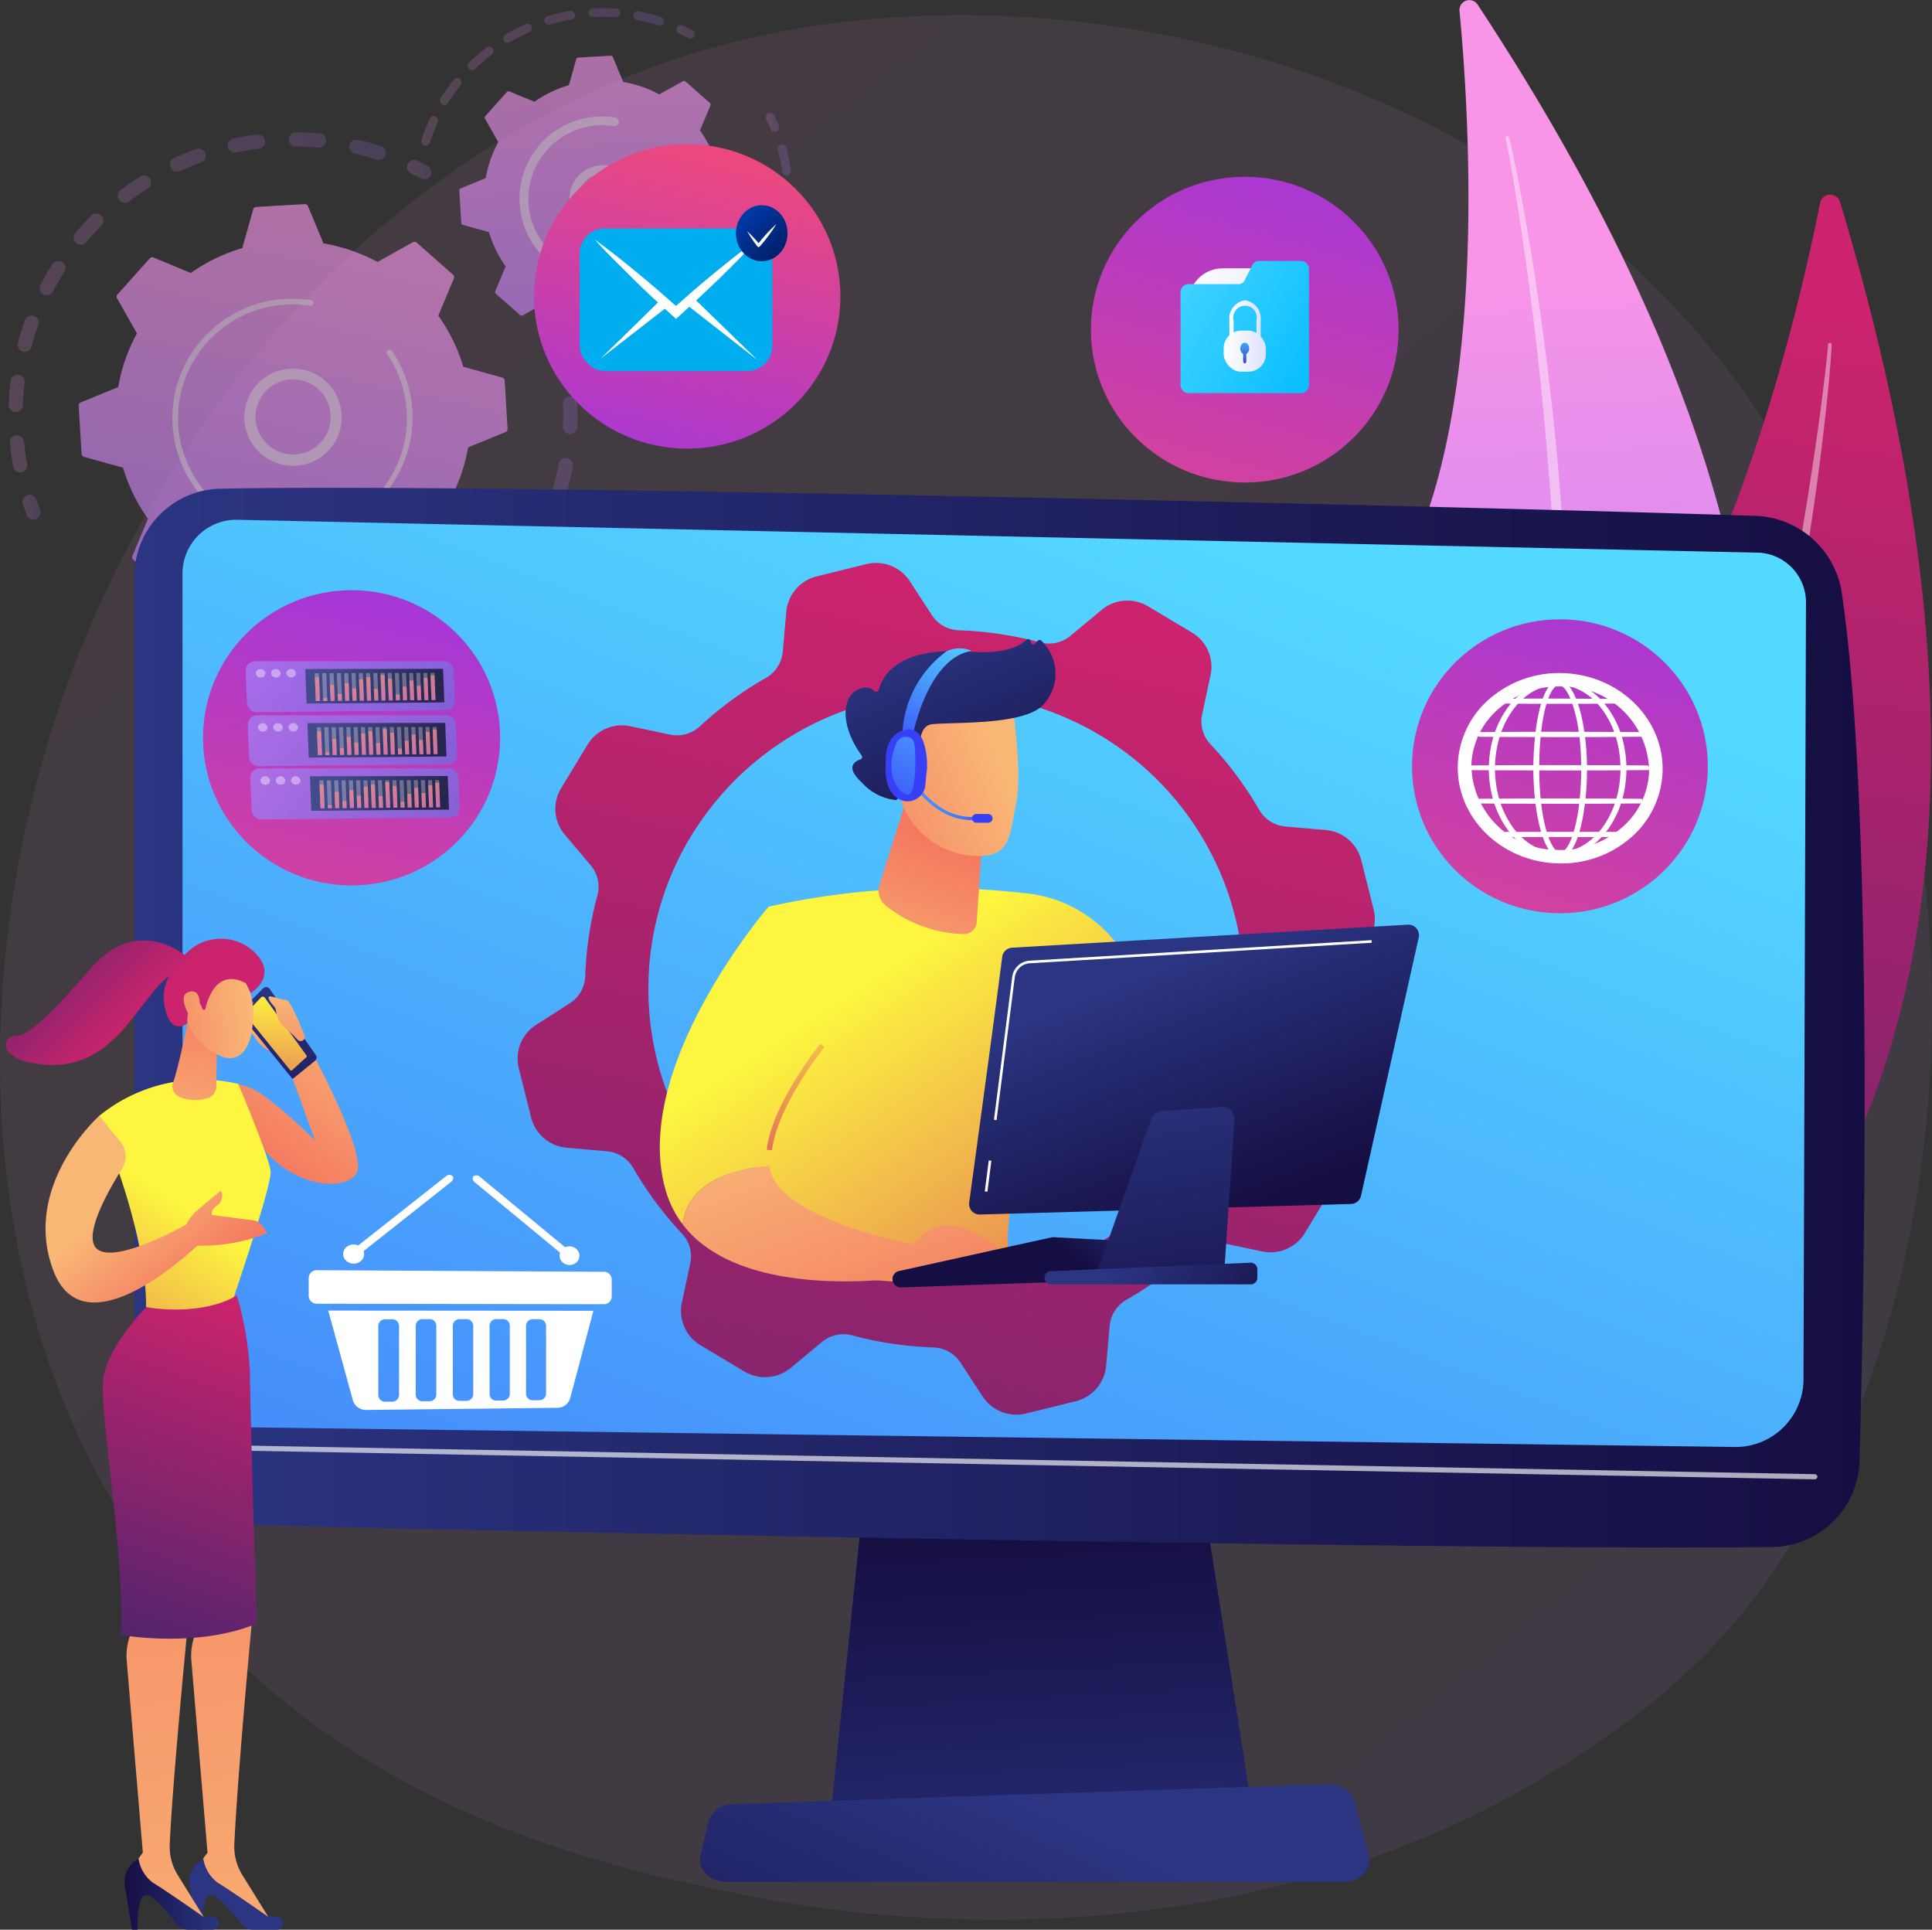 <svg xmlns="http://www.w3.org/2000/svg" xmlns:xlink="http://www.w3.org/1999/xlink" viewBox="0 0 150.056 149.851"><rect x="0" y="0" width="150.056" height="149.851" fill="#333333" stroke="none"/><defs><linearGradient id="linear-gradient" x1="168.503" y1="193.669" x2="35.89" y2="28.972" gradientUnits="userSpaceOnUse"><stop offset="0" stop-color="#b37cff"/><stop offset="1" stop-color="#f895e7"/></linearGradient><linearGradient id="linear-gradient-2" x1="-3006.709" y1="-790.473" x2="-3082.864" y2="-694.242" gradientTransform="translate(3128.377 -824) rotate(-30.558)" gradientUnits="userSpaceOnUse"><stop offset="0" stop-color="#cb236d"/><stop offset="1" stop-color="#4c246d"/></linearGradient><linearGradient id="linear-gradient-3" x1="121.603" y1="83.95" x2="118.366" y2="20.821" xlink:href="#linear-gradient"/><linearGradient id="linear-gradient-4" x1="-2170.571" y1="-3551.919" x2="-2139.04" y2="-3551.919" gradientTransform="translate(-2662.873 -3122.293) rotate(170.828)" xlink:href="#linear-gradient"/><linearGradient id="linear-gradient-5" x1="-2137.504" y1="-3560.155" x2="-2135.661" y2="-3560.155" gradientTransform="translate(-2662.873 -3122.293) rotate(170.828)" xlink:href="#linear-gradient"/><linearGradient id="linear-gradient-6" x1="-2127.926" y1="-3546.151" x2="-2126.661" y2="-3546.151" gradientTransform="translate(-2662.873 -3122.293) rotate(170.828)" xlink:href="#linear-gradient"/><linearGradient id="linear-gradient-7" x1="-2158.866" y1="-3531.866" x2="-2126.387" y2="-3531.866" gradientTransform="translate(-2662.873 -3122.293) rotate(170.828)" xlink:href="#linear-gradient"/><linearGradient id="linear-gradient-8" x1="-2162.108" y1="-3525.082" x2="-2160.288" y2="-3525.082" gradientTransform="translate(-2662.873 -3122.293) rotate(170.828)" xlink:href="#linear-gradient"/><linearGradient id="linear-gradient-9" x1="17.507" y1="57.172" x2="26.141" y2="16.52" xlink:href="#linear-gradient"/><linearGradient id="linear-gradient-10" x1="-2189.323" y1="-3525.831" x2="-2188.423" y2="-3525.831" gradientTransform="translate(-2662.873 -3122.293) rotate(170.828)" xlink:href="#linear-gradient"/><linearGradient id="linear-gradient-11" x1="-2189.69" y1="-3535.865" x2="-2172.079" y2="-3535.865" gradientTransform="translate(-2662.873 -3122.293) rotate(170.828)" xlink:href="#linear-gradient"/><linearGradient id="linear-gradient-12" x1="-2181.811" y1="-3519.057" x2="-2161.701" y2="-3519.057" gradientTransform="translate(-2662.873 -3122.293) rotate(170.828)" xlink:href="#linear-gradient"/><linearGradient id="linear-gradient-13" x1="-2184.024" y1="-3517.822" x2="-2182.648" y2="-3517.822" gradientTransform="translate(-2662.873 -3122.293) rotate(170.828)" xlink:href="#linear-gradient"/><linearGradient id="linear-gradient-14" x1="47.442" y1="34.147" x2="46.363" y2="1.413" xlink:href="#linear-gradient"/><linearGradient id="linear-gradient-15" x1="81.597" y1="154.274" x2="79.787" y2="118.453" gradientUnits="userSpaceOnUse"><stop offset="0" stop-color="#2b3582"/><stop offset="1" stop-color="#150e42"/></linearGradient><linearGradient id="linear-gradient-16" x1="10.436" y1="79.03" x2="144.824" y2="79.03" xlink:href="#linear-gradient-15"/><linearGradient id="_3" x1="90.56" y1="40.831" x2="24.201" y2="214.116" gradientUnits="userSpaceOnUse"><stop offset="0" stop-color="#53d8ff"/><stop offset="0.622" stop-color="#4279fa"/><stop offset="1" stop-color="#3840f7"/></linearGradient><linearGradient id="linear-gradient-17" x1="81.695" y1="140.89" x2="65.824" y2="175.738" xlink:href="#linear-gradient-15"/><linearGradient id="linear-gradient-18" x1="124.779" y1="46.603" x2="113.263" y2="87.631" gradientUnits="userSpaceOnUse"><stop offset="0" stop-color="#a737d5"/><stop offset="1" stop-color="#ef497a"/></linearGradient><linearGradient id="linear-gradient-19" x1="100.405" y1="12.498" x2="88.529" y2="54.246" xlink:href="#linear-gradient-18"/><linearGradient id="linear-gradient-20" x1="50.107" y1="36.371" x2="56.314" y2="11.003" xlink:href="#linear-gradient-18"/><linearGradient id="linear-gradient-21" x1="29.415" y1="47.577" x2="21.139" y2="85.719" xlink:href="#linear-gradient-18"/><linearGradient id="_9" x1="79.816" y1="47.722" x2="54.438" y2="164.355" gradientUnits="userSpaceOnUse"><stop offset="0" stop-color="#cb236d"/><stop offset="0.867" stop-color="#5d246d"/><stop offset="1" stop-color="#4c246d"/></linearGradient><linearGradient id="linear-gradient-22" x1="66.615" y1="76.709" x2="91.868" y2="114.589" gradientUnits="userSpaceOnUse"><stop offset="0" stop-color="#fdf53f"/><stop offset="1" stop-color="#d93c65"/></linearGradient><linearGradient id="linear-gradient-23" x1="20.069" y1="-319.497" x2="19.864" y2="-333.428" gradientTransform="matrix(0.933, 0.36, -0.36, 0.933, -65.058, 369.588)" gradientUnits="userSpaceOnUse"><stop offset="0" stop-color="#f9b776"/><stop offset="1" stop-color="#f47960"/></linearGradient><linearGradient id="linear-gradient-24" x1="10869.608" y1="-224.484" x2="10857.387" y2="-215.133" gradientTransform="translate(-10492.186 -2485.93) rotate(14.72)" xlink:href="#linear-gradient-23"/><linearGradient id="linear-gradient-25" x1="10861.043" y1="-231.827" x2="10872.056" y2="-217.648" gradientTransform="translate(-10492.186 -2485.93) rotate(14.72)" xlink:href="#linear-gradient-15"/><linearGradient id="linear-gradient-26" x1="10868.088" y1="-226.459" x2="10855.868" y2="-217.108" gradientTransform="translate(-10492.186 -2485.93) rotate(14.72)" xlink:href="#linear-gradient-23"/><linearGradient id="linear-gradient-27" x1="57.098" y1="83.005" x2="82.238" y2="120.715" xlink:href="#linear-gradient-22"/><linearGradient id="linear-gradient-28" x1="59.45" y1="76.871" x2="64.051" y2="93.435" xlink:href="#linear-gradient-22"/><linearGradient id="linear-gradient-29" x1="58.644" y1="86.968" x2="66.443" y2="107.491" gradientTransform="matrix(1, 0, 0, 1, 0, 0)" xlink:href="#linear-gradient-23"/><linearGradient id="linear-gradient-30" x1="68.366" y1="83.284" x2="76.165" y2="103.81" gradientTransform="matrix(1, 0, 0, 1, 0, 0)" xlink:href="#linear-gradient-23"/><linearGradient id="linear-gradient-31" x1="85.324" y1="90.712" x2="81.277" y2="95.925" xlink:href="#linear-gradient-15"/><linearGradient id="linear-gradient-32" x1="88.355" y1="93.066" x2="84.31" y2="98.276" xlink:href="#linear-gradient-15"/><linearGradient id="linear-gradient-33" x1="89.743" y1="75.4" x2="96.923" y2="93.76" xlink:href="#linear-gradient-15"/><linearGradient id="linear-gradient-34" x1="88.874" y1="82.7" x2="92.969" y2="107.887" xlink:href="#linear-gradient-15"/><linearGradient id="linear-gradient-35" x1="87.008" y1="97.337" x2="99.161" y2="105.302" xlink:href="#linear-gradient-15"/><linearGradient id="linear-gradient-36" x1="41.498" y1="247.837" x2="46.327" y2="244.563" gradientTransform="translate(-12.23 -172.552) rotate(-9.735)" gradientUnits="userSpaceOnUse"><stop offset="0" stop-color="#53d8ff"/><stop offset="1" stop-color="#3840f7"/></linearGradient><linearGradient id="linear-gradient-37" x1="74.727" y1="48.894" x2="69.592" y2="59.615" gradientTransform="matrix(1, 0, 0, 1, 0, 0)" xlink:href="#linear-gradient-36"/><linearGradient id="linear-gradient-38" x1="76.475" y1="48.592" x2="73.235" y2="54.442" gradientTransform="matrix(1, 0, 0, 1, 0, 0)" xlink:href="#linear-gradient-36"/><linearGradient id="linear-gradient-39" x1="75.179" y1="50.997" x2="67.531" y2="64.222" gradientTransform="matrix(1, 0, 0, 1, 0, 0)" xlink:href="#linear-gradient-36"/><linearGradient id="linear-gradient-40" x1="-2164.63" y1="165.604" x2="-2158.178" y2="90.196" gradientTransform="matrix(-1, 0, 0, 1, -2144.637, 0)" xlink:href="#linear-gradient-23"/><linearGradient id="linear-gradient-41" x1="20.877" y1="143.89" x2="30.286" y2="130.398" xlink:href="#linear-gradient-15"/><linearGradient id="linear-gradient-42" x1="-2159.701" y1="165.596" x2="-2153.249" y2="90.187" gradientTransform="matrix(-1, 0, 0, 1, -2144.637, 0)" xlink:href="#linear-gradient-23"/><linearGradient id="linear-gradient-43" x1="-2161.615" y1="147.095" x2="-2154.314" y2="147.095" gradientTransform="matrix(-1, 0, 0, 1, -2144.637, 0)" xlink:href="#linear-gradient-15"/><linearGradient id="linear-gradient-44" x1="1136.966" y1="540.423" x2="1126.273" y2="549.059" gradientTransform="translate(-1206.696 -160.526) rotate(-14.436)" xlink:href="#linear-gradient-23"/><linearGradient id="linear-gradient-45" x1="13.345" y1="93.109" x2="-1.064" y2="114.722" xlink:href="#linear-gradient-22"/><linearGradient id="linear-gradient-46" x1="1118.806" y1="547.122" x2="1122.361" y2="555.009" gradientTransform="translate(-1206.696 -160.526) rotate(-14.436)" xlink:href="#linear-gradient-23"/><linearGradient id="linear-gradient-47" x1="1112.55" y1="549.928" x2="1116.101" y2="557.807" gradientTransform="translate(-1206.696 -160.526) rotate(-14.436)" xlink:href="#linear-gradient-23"/><linearGradient id="linear-gradient-48" x1="6554.655" y1="1041.33" x2="6552.062" y2="1044.988" gradientTransform="translate(-6070.306 2716.418) rotate(-32.438)" xlink:href="#linear-gradient-23"/><linearGradient id="linear-gradient-49" x1="6557.634" y1="1039.303" x2="6548.551" y2="1052.119" gradientTransform="translate(-6070.306 2716.418) rotate(-32.438)" xlink:href="#linear-gradient-15"/><linearGradient id="linear-gradient-50" x1="6557.008" y1="1039.931" x2="6549.691" y2="1050.255" gradientTransform="translate(-6070.306 2716.418) rotate(-32.438)" xlink:href="#linear-gradient-22"/><linearGradient id="linear-gradient-51" x1="6104.576" y1="5484.567" x2="6103.957" y2="5485.442" gradientTransform="matrix(0.718, -0.696, 0.366, 0.377, -6367.956, 2261.421)" gradientUnits="userSpaceOnUse"><stop offset="0" stop-color="#8d55d1"/><stop offset="0.996" stop-color="#1c2873"/></linearGradient><linearGradient id="linear-gradient-52" x1="6557.52" y1="1040.494" x2="6553.17" y2="1046.63" gradientTransform="translate(-6070.306 2716.418) rotate(-32.438)" xlink:href="#linear-gradient-23"/><linearGradient id="linear-gradient-53" x1="1119.405" y1="546.919" x2="1125.822" y2="535.001" gradientTransform="translate(-1206.696 -160.526) rotate(-14.436)" xlink:href="#linear-gradient-23"/><linearGradient id="linear-gradient-54" x1="-2974.439" y1="-4592.612" x2="-2966.849" y2="-4587.457" gradientTransform="matrix(-0.872, -0.489, -0.489, 0.872, -4819.719, 2631.149)" xlink:href="#linear-gradient-23"/><linearGradient id="linear-gradient-55" x1="1124.244" y1="532.582" x2="1117.369" y2="521.041" gradientTransform="translate(-1206.696 -160.526) rotate(-14.436)" xlink:href="#linear-gradient-2"/><linearGradient id="linear-gradient-56" x1="-2973.986" y1="-4593.279" x2="-2966.396" y2="-4588.123" gradientTransform="matrix(-0.872, -0.489, -0.489, 0.872, -4819.719, 2631.149)" xlink:href="#linear-gradient-23"/><linearGradient id="linear-gradient-57" x1="1117.995" y1="536.274" x2="1111.105" y2="524.708" gradientTransform="translate(-1206.696 -160.526) rotate(-14.436)" xlink:href="#linear-gradient-2"/><linearGradient id="linear-gradient-58" x1="19.414" y1="101.494" x2="9.515" y2="128.672" gradientTransform="matrix(1, 0, 0, 1, 0, 0)" xlink:href="#linear-gradient-2"/><linearGradient id="linear-gradient-59" x1="91.269" y1="21.347" x2="101.985" y2="27.502" gradientUnits="userSpaceOnUse"><stop offset="0" stop-color="#fff"/><stop offset="1" stop-color="#dee3fc"/></linearGradient><linearGradient id="linear-gradient-60" x1="89.821" y1="21.458" x2="104.175" y2="29.703" gradientUnits="userSpaceOnUse"><stop offset="0" stop-color="#49d5ff"/><stop offset="1" stop-color="#0bf"/></linearGradient><linearGradient id="linear-gradient-61" x1="95.485" y1="24.903" x2="97.916" y2="24.903" xlink:href="#linear-gradient-59"/><linearGradient id="linear-gradient-62" x1="95.041" y1="27.271" x2="98.316" y2="27.271" xlink:href="#linear-gradient-59"/><linearGradient id="linear-gradient-63" x1="96.679" y1="28.248" x2="96.679" y2="26.569" gradientUnits="userSpaceOnUse"><stop offset="0" stop-color="#3945ba"/><stop offset="1" stop-color="#43a6ff"/></linearGradient><linearGradient id="linear-gradient-64" x1="57.45" y1="16.399" x2="61.422" y2="20.37" gradientUnits="userSpaceOnUse"><stop offset="0" stop-color="#003cad"/><stop offset="1" stop-color="#00185a"/></linearGradient><linearGradient id="linear-gradient-65" x1="-0.356" y1="77.61" x2="14.135" y2="91.681" gradientTransform="translate(18.519 -29.761) rotate(-2.162)" gradientUnits="userSpaceOnUse"><stop offset="0" stop-color="#aa80f9"/><stop offset="0.996" stop-color="#6165d7"/></linearGradient><linearGradient id="linear-gradient-66" x1="4.13" y1="81.525" x2="10.954" y2="85.349" gradientTransform="translate(18.519 -29.761) rotate(-2.162)" gradientUnits="userSpaceOnUse"><stop offset="0" stop-color="#444b8c"/><stop offset="0.996" stop-color="#26264f"/></linearGradient><linearGradient id="linear-gradient-67" x1="2.934" y1="82.628" x2="3.097" y2="85.101" gradientTransform="translate(18.519 -29.761) rotate(-2.162)" gradientUnits="userSpaceOnUse"><stop offset="0" stop-color="#ff9085"/><stop offset="1" stop-color="#fb6fbb"/></linearGradient><linearGradient id="linear-gradient-68" x1="3.555" y1="84.165" x2="3.576" y2="84.498" xlink:href="#linear-gradient-67"/><linearGradient id="linear-gradient-69" x1="4.094" y1="83.173" x2="4.205" y2="84.874" xlink:href="#linear-gradient-67"/><linearGradient id="linear-gradient-70" x1="4.686" y1="83.875" x2="4.735" y2="84.631" xlink:href="#linear-gradient-67"/><linearGradient id="linear-gradient-71" x1="5.226" y1="83.039" x2="5.348" y2="84.91" xlink:href="#linear-gradient-67"/><linearGradient id="linear-gradient-72" x1="5.806" y1="83.473" x2="5.891" y2="84.773" xlink:href="#linear-gradient-67"/><linearGradient id="linear-gradient-73" x1="6.345" y1="82.753" x2="6.491" y2="84.978" xlink:href="#linear-gradient-67"/><linearGradient id="linear-gradient-74" x1="6.901" y1="82.569" x2="7.061" y2="85.016" xlink:href="#linear-gradient-67"/><linearGradient id="linear-gradient-75" x1="7.494" y1="83.526" x2="7.576" y2="84.767" xlink:href="#linear-gradient-67"/><linearGradient id="linear-gradient-76" x1="8.013" y1="82.367" x2="8.187" y2="85.034" xlink:href="#linear-gradient-67"/><linearGradient id="linear-gradient-77" x1="8.581" y1="82.677" x2="8.73" y2="84.951" xlink:href="#linear-gradient-67"/><linearGradient id="linear-gradient-78" x1="9.185" y1="84.038" x2="9.227" y2="84.676" xlink:href="#linear-gradient-67"/><linearGradient id="linear-gradient-79" x1="9.715" y1="83.363" x2="9.809" y2="84.807" xlink:href="#linear-gradient-67"/><linearGradient id="linear-gradient-80" x1="10.248" y1="82.833" x2="10.383" y2="84.893" xlink:href="#linear-gradient-67"/><linearGradient id="linear-gradient-81" x1="10.816" y1="83.304" x2="10.915" y2="84.815" xlink:href="#linear-gradient-67"/><linearGradient id="linear-gradient-82" x1="11.338" y1="82.59" x2="11.49" y2="84.908" xlink:href="#linear-gradient-67"/><linearGradient id="linear-gradient-83" x1="11.877" y1="82.356" x2="12.045" y2="84.925" xlink:href="#linear-gradient-67"/><linearGradient id="linear-gradient-84" x1="-0.35" y1="81.812" x2="14.141" y2="95.883" xlink:href="#linear-gradient-65"/><linearGradient id="linear-gradient-85" x1="4.136" y1="85.727" x2="10.96" y2="89.551" xlink:href="#linear-gradient-66"/><linearGradient id="linear-gradient-86" x1="2.941" y1="86.831" x2="3.103" y2="89.304" xlink:href="#linear-gradient-67"/><linearGradient id="linear-gradient-87" x1="3.561" y1="88.367" x2="3.583" y2="88.7" xlink:href="#linear-gradient-67"/><linearGradient id="linear-gradient-88" x1="4.1" y1="87.376" x2="4.212" y2="89.076" xlink:href="#linear-gradient-67"/><linearGradient id="linear-gradient-89" x1="4.692" y1="88.078" x2="4.741" y2="88.834" xlink:href="#linear-gradient-67"/><linearGradient id="linear-gradient-90" x1="5.232" y1="87.241" x2="5.354" y2="89.112" xlink:href="#linear-gradient-67"/><linearGradient id="linear-gradient-91" x1="5.812" y1="87.675" x2="5.897" y2="88.976" xlink:href="#linear-gradient-67"/><linearGradient id="linear-gradient-92" x1="6.351" y1="86.955" x2="6.497" y2="89.181" xlink:href="#linear-gradient-67"/><linearGradient id="linear-gradient-93" x1="6.907" y1="86.771" x2="7.067" y2="89.218" xlink:href="#linear-gradient-67"/><linearGradient id="linear-gradient-94" x1="7.5" y1="87.728" x2="7.582" y2="88.969" xlink:href="#linear-gradient-67"/><linearGradient id="linear-gradient-95" x1="8.019" y1="86.569" x2="8.194" y2="89.236" xlink:href="#linear-gradient-67"/><linearGradient id="linear-gradient-96" x1="8.587" y1="86.88" x2="8.736" y2="89.154" xlink:href="#linear-gradient-67"/><linearGradient id="linear-gradient-97" x1="9.191" y1="88.241" x2="9.233" y2="88.878" xlink:href="#linear-gradient-67"/><linearGradient id="linear-gradient-98" x1="9.721" y1="87.566" x2="9.816" y2="89.009" xlink:href="#linear-gradient-67"/><linearGradient id="linear-gradient-99" x1="10.254" y1="87.035" x2="10.389" y2="89.095" xlink:href="#linear-gradient-67"/><linearGradient id="linear-gradient-100" x1="10.822" y1="87.507" x2="10.921" y2="89.017" xlink:href="#linear-gradient-67"/><linearGradient id="linear-gradient-101" x1="11.344" y1="86.793" x2="11.496" y2="89.111" xlink:href="#linear-gradient-67"/><linearGradient id="linear-gradient-102" x1="11.883" y1="86.558" x2="12.051" y2="89.127" xlink:href="#linear-gradient-67"/><linearGradient id="linear-gradient-103" x1="-0.308" y1="85.945" x2="14.182" y2="100.016" xlink:href="#linear-gradient-65"/><linearGradient id="linear-gradient-104" x1="4.177" y1="89.86" x2="11.001" y2="93.684" xlink:href="#linear-gradient-66"/><linearGradient id="linear-gradient-105" x1="2.982" y1="90.964" x2="3.144" y2="93.436" xlink:href="#linear-gradient-67"/><linearGradient id="linear-gradient-106" x1="3.602" y1="92.5" x2="3.624" y2="92.833" xlink:href="#linear-gradient-67"/><linearGradient id="linear-gradient-107" x1="4.141" y1="91.508" x2="4.253" y2="93.209" xlink:href="#linear-gradient-67"/><linearGradient id="linear-gradient-108" x1="4.733" y1="92.21" x2="4.782" y2="92.966" xlink:href="#linear-gradient-67"/><linearGradient id="linear-gradient-109" x1="5.273" y1="91.374" x2="5.395" y2="93.245" xlink:href="#linear-gradient-67"/><linearGradient id="linear-gradient-110" x1="5.853" y1="91.808" x2="5.938" y2="93.108" xlink:href="#linear-gradient-67"/><linearGradient id="linear-gradient-111" x1="6.392" y1="91.088" x2="6.538" y2="93.313" xlink:href="#linear-gradient-67"/><linearGradient id="linear-gradient-112" x1="6.948" y1="90.904" x2="7.108" y2="93.351" xlink:href="#linear-gradient-67"/><linearGradient id="linear-gradient-113" x1="7.542" y1="91.861" x2="7.623" y2="93.102" xlink:href="#linear-gradient-67"/><linearGradient id="linear-gradient-114" x1="8.06" y1="90.702" x2="8.235" y2="93.369" xlink:href="#linear-gradient-67"/><linearGradient id="linear-gradient-115" x1="8.628" y1="91.013" x2="8.777" y2="93.286" xlink:href="#linear-gradient-67"/><linearGradient id="linear-gradient-116" x1="9.232" y1="92.373" x2="9.274" y2="93.011" xlink:href="#linear-gradient-67"/><linearGradient id="linear-gradient-117" x1="9.762" y1="91.698" x2="9.857" y2="93.142" xlink:href="#linear-gradient-67"/><linearGradient id="linear-gradient-118" x1="10.295" y1="91.168" x2="10.43" y2="93.228" xlink:href="#linear-gradient-67"/><linearGradient id="linear-gradient-119" x1="10.863" y1="91.64" x2="10.962" y2="93.15" xlink:href="#linear-gradient-67"/><linearGradient id="linear-gradient-120" x1="11.386" y1="90.925" x2="11.538" y2="93.244" xlink:href="#linear-gradient-67"/><linearGradient id="linear-gradient-121" x1="11.924" y1="90.691" x2="12.092" y2="93.26" xlink:href="#linear-gradient-67"/></defs><g style="isolation:isolate"><g id="Layer_2" data-name="Layer 2"><g id="Layer_1-2" data-name="Layer 1"><path d="M132.662,128.271a53.918,53.918,0,0,1-8.3,6.856c-27.077,19.06-59.116,13.5-65.925,12.147-10.055-2-29.491-5.876-43.543-22.088C-6.365,100.659-3.055,62.018,13.435,36.51,16.452,31.844,32.385,5.948,64.769,1.8c19.6-2.514,42.444,2.556,58.988,16.154C158.485,46.492,156.012,104.155,132.662,128.271Z" opacity="0.08" fill="url(#linear-gradient)"/><path d="M142.915,15.686a.8.8,0,0,0-1.552.072c-1.559,7.847-6.3,28.3-15.181,39.647-14.465,18.481-22.781,47.3-11.49,61.011C114.692,116.416,168.938,102.043,142.915,15.686Z" fill="url(#linear-gradient-2)"/><path d="M142.259,26.76c0,.253-.02.461-.032.686l-.048.663-.112,1.323c-.08.881-.174,1.76-.269,2.64q-.291,2.637-.644,5.268c-.472,3.506-1.04,7-1.66,10.484s-1.33,6.954-2.117,10.406-1.63,6.892-2.584,10.3a169.175,169.175,0,0,1-6.9,20.1c-1.4,3.257-2.893,6.48-4.568,9.609a92.033,92.033,0,0,1-5.574,9.064.14.14,0,0,1-.233-.156h0a102.544,102.544,0,0,0,5.291-9.173c1.614-3.138,3.044-6.367,4.386-9.629s2.55-6.579,3.683-9.919,2.123-6.729,3.1-10.121c1.916-6.793,3.466-13.685,4.824-20.613q1.008-5.2,1.813-10.434.408-2.616.763-5.241l.331-2.627.152-1.315.068-.657c.019-.216.043-.447.052-.637v-.031a.14.14,0,0,1,.279.006Z" fill="#fff" opacity="0.43"/><path d="M114.756.345a.767.767,0,0,0-1.4.487c.725,7.619,2,27.656-3.035,40.473-8.191,20.869-7.9,49.555,6.214,59.064C116.531,100.369,162.331,72.486,114.756.345Z" fill="url(#linear-gradient-3)"/><path d="M117.2,10.678c.07.232.109.428.16.638l.138.621.261,1.243c.168.83.324,1.662.479,2.494q.458,2.5.857,5c.53,3.344.969,6.7,1.357,10.065s.691,6.738.916,10.117.4,6.762.461,10.15a161.629,161.629,0,0,1-.809,20.305c-.393,3.367-.875,6.726-1.552,10.05a87.532,87.532,0,0,1-2.626,9.822.137.137,0,0,1-.173.086.135.135,0,0,1-.088-.167h0a98.09,98.09,0,0,0,2.331-9.846c.618-3.316,1.042-6.665,1.377-10.019s.532-6.724.653-10.095.1-6.746.06-10.12c-.107-6.748-.578-13.489-1.234-20.21q-.5-5.04-1.2-10.06-.344-2.51-.738-5.013l-.417-2.5L117.188,12l-.118-.622c-.041-.2-.083-.422-.127-.6l-.007-.03a.135.135,0,0,1,.261-.071Z" fill="#fff" opacity="0.43"/><g opacity="0.63"><g opacity="0.3"><path d="M43.459,26.067a.554.554,0,0,1,.622.4c.163.6.3,1.215.415,1.829a.551.551,0,0,1-.446.639l-.011,0a.553.553,0,0,1-.632-.445c-.106-.583-.239-1.168-.394-1.737a.548.548,0,0,1,.389-.674A.39.39,0,0,1,43.459,26.067Zm.733,4.734a.476.476,0,0,1,.066-.007.552.552,0,0,1,.576.526c.026.623.026,1.253,0,1.873a.554.554,0,0,1-1.106-.047c.025-.589.025-1.188,0-1.78A.549.549,0,0,1,44.192,30.8Zm-.334,4.775a.566.566,0,0,1,.188,0,.55.55,0,0,1,.444.641c-.113.612-.255,1.226-.421,1.827A.553.553,0,0,1,43,37.755c.158-.571.292-1.154.4-1.735A.554.554,0,0,1,43.858,35.576Zm-1.4,4.583a.555.555,0,0,1,.307.038.548.548,0,0,1,.289.722c-.249.572-.525,1.14-.822,1.688a.555.555,0,0,1-.749.224.547.547,0,0,1-.225-.744c.281-.521.544-1.06.78-1.6A.554.554,0,0,1,42.457,40.159Zm-2.394,4.157a.551.551,0,0,1,.535.867c-.369.5-.765.994-1.177,1.464a.554.554,0,0,1-.78.054.547.547,0,0,1-.055-.775c.392-.447.768-.916,1.119-1.392A.546.546,0,0,1,40.063,44.316ZM36.8,47.843a.554.554,0,0,1,.506.181.547.547,0,0,1-.054.776c-.472.408-.968.8-1.473,1.169a.556.556,0,0,1-.774-.119.547.547,0,0,1,.121-.768c.48-.349.951-.723,1.4-1.111A.554.554,0,0,1,36.8,47.843ZM17,52.345a.548.548,0,0,1,.234.013c.573.155,1.161.288,1.747.394a.55.55,0,1,1-.2,1.082c-.618-.112-1.237-.252-1.841-.416A.549.549,0,0,1,17,52.345Zm15.841-1.783a.554.554,0,0,1,.575.284.548.548,0,0,1-.226.744c-.552.294-1.123.568-1.7.813a.55.55,0,1,1-.437-1.01c.547-.233,1.089-.493,1.613-.772A.569.569,0,0,1,32.841,50.562ZM21.763,53.077a.581.581,0,0,1,.111-.007c.594.024,1.2.023,1.793,0a.55.55,0,1,1,.049,1.1c-.627.028-1.262.029-1.887,0a.549.549,0,0,1-.066-1.092Zm6.6-.742a.55.55,0,0,1,.233,1.073c-.6.163-1.222.3-1.839.415l-.012,0a.55.55,0,0,1-.187-1.083c.585-.107,1.173-.24,1.747-.395A.541.541,0,0,1,28.366,52.335Z" fill="url(#linear-gradient-4)"/><path d="M13.36,51a.557.557,0,0,1,.327.047c.257.123.521.242.785.355a.549.549,0,0,1,.289.723.555.555,0,0,1-.727.287c-.277-.119-.555-.245-.825-.374A.549.549,0,0,1,13.36,51Z" fill="url(#linear-gradient-5)"/></g><g opacity="0.3"><path d="M2.213,38.419a.555.555,0,0,1,.613.371c.089.269.186.541.287.807a.553.553,0,0,1-1.036.388c-.106-.281-.208-.567-.3-.851a.549.549,0,0,1,.352-.694A.634.634,0,0,1,2.213,38.419Z" fill="url(#linear-gradient-6)"/><path d="M19.212,10.559c.252-.04.5-.076.759-.108a.549.549,0,1,1,.14,1.09c-.588.075-1.171.172-1.74.292a.55.55,0,1,1-.23-1.075C18.493,10.684,18.854,10.617,19.212,10.559Zm3.675-.277a.716.716,0,0,1,.094-.007c.617.006,1.241.038,1.854.095a.549.549,0,1,1-.1,1.094c-.582-.054-1.175-.084-1.761-.089a.55.55,0,0,1-.084-1.093Zm-7.545,1.271a.55.55,0,0,1,.276,1.06c-.55.2-1.1.42-1.632.663a.55.55,0,1,1-.462-1c.561-.256,1.139-.491,1.718-.7A.614.614,0,0,1,15.342,11.553ZM27.6,10.845a.573.573,0,0,1,.214.007c.6.141,1.2.308,1.788.5a.549.549,0,0,1,.355.693.555.555,0,0,1-.7.352c-.556-.18-1.127-.339-1.7-.472a.549.549,0,0,1,.039-1.078ZM11.089,13.632a.555.555,0,0,1,.555.247.547.547,0,0,1-.169.759c-.492.312-.978.65-1.444,1a.555.555,0,0,1-.776-.1.547.547,0,0,1,.1-.77c.491-.373,1-.728,1.521-1.057A.551.551,0,0,1,11.089,13.632ZM7.4,16.587a.551.551,0,0,1,.481.931c-.413.413-.814.848-1.19,1.293a.557.557,0,0,1-.78.067.547.547,0,0,1-.067-.775c.4-.468.817-.926,1.252-1.36A.548.548,0,0,1,7.4,16.587ZM4.443,20.272a.56.56,0,0,1,.383.078A.549.549,0,0,1,5,21.109c-.314.492-.609,1-.879,1.519a.555.555,0,0,1-.746.234.548.548,0,0,1-.235-.741c.283-.543.594-1.081.924-1.6A.553.553,0,0,1,4.443,20.272ZM2.367,24.51a.552.552,0,0,1,.609.727c-.2.549-.373,1.112-.522,1.674a.553.553,0,0,1-1.07-.281c.157-.592.342-1.185.55-1.762A.55.55,0,0,1,2.367,24.51ZM1.278,29.1a.573.573,0,0,1,.155,0,.551.551,0,0,1,.482.612c-.07.577-.116,1.164-.137,1.746a.553.553,0,0,1-1.106-.04c.022-.612.071-1.231.145-1.838A.552.552,0,0,1,1.278,29.1ZM1.23,33.809l.034,0a.552.552,0,0,1,.605.492c.043.427.1.857.168,1.279.024.153.051.3.079.457a.553.553,0,0,1-1.088.2c-.03-.16-.058-.32-.084-.481-.072-.444-.131-.9-.176-1.345A.55.55,0,0,1,1.23,33.809Z" fill="url(#linear-gradient-7)"/><path d="M32.079,12.43a.55.55,0,0,1,.329.048c.27.13.541.268.808.411a.548.548,0,0,1,.225.744.555.555,0,0,1-.75.224c-.253-.135-.511-.267-.767-.39a.549.549,0,0,1,.155-1.037Z" fill="url(#linear-gradient-8)"/></g><path d="M32.364,18.842a.26.26,0,0,0-.3-.032l-2.743,1.534a13.756,13.756,0,0,0-4.2-1.447l-1.2-2.889a.258.258,0,0,0-.254-.158l-3.769.221a.258.258,0,0,0-.233.188l-.848,3.009a13.724,13.724,0,0,0-4,1.928L11.923,20a.26.26,0,0,0-.293.066L9.124,22.866a.252.252,0,0,0-.032.3l1.543,2.725a13.549,13.549,0,0,0-1.456,4.17L6.271,31.248a.256.256,0,0,0-.159.253l.223,3.744a.257.257,0,0,0,.188.232l3.029.842a13.574,13.574,0,0,0,1.94,3.97l-1.208,2.887a.254.254,0,0,0,.067.291l2.822,2.49a.258.258,0,0,0,.3.032l2.743-1.533a13.763,13.763,0,0,0,4.2,1.446l1.2,2.889a.259.259,0,0,0,.255.159l3.768-.222a.258.258,0,0,0,.234-.187l.847-3.009a13.755,13.755,0,0,0,4-1.928l2.9,1.2a.26.26,0,0,0,.293-.067l2.507-2.8a.257.257,0,0,0,.032-.3L34.9,38.912a13.567,13.567,0,0,0,1.455-4.169l2.908-1.191a.257.257,0,0,0,.159-.253L39.2,29.555a.255.255,0,0,0-.188-.232l-3.029-.843a13.581,13.581,0,0,0-1.94-3.969l1.209-2.887a.258.258,0,0,0-.067-.291Z" fill="url(#linear-gradient-9)"/><path d="M22.166,28.677a3.772,3.772,0,1,1-1.146,7.069,3.762,3.762,0,0,1,.6-6.941A3.9,3.9,0,0,1,22.166,28.677Zm1.06,6.578a3.119,3.119,0,0,0,.42-.1,2.918,2.918,0,1,0-.42.1Z" fill="#fff" opacity="0.56"/><path d="M21.216,23.314q.471-.075.953-.1h0c.1-.006.2-.011.3-.013a9.28,9.28,0,0,1,1.492.078l.02,0,.057.008.111.017a.22.22,0,0,1,.185.182.2.2,0,0,1,0,.069.221.221,0,0,1-.252.183,8.981,8.981,0,0,0-1.891-.087,8.892,8.892,0,0,0-7.243,4.53,8.782,8.782,0,0,0,1.866,10.886A8.864,8.864,0,0,0,31.493,31.05a8.749,8.749,0,0,0-1.428-3.56.205.205,0,0,1-.035-.089.218.218,0,0,1,.093-.217.223.223,0,0,1,.308.058,9.2,9.2,0,0,1,1.5,3.738,9.4,9.4,0,0,1,.1.936,9.338,9.338,0,0,1-15.509,7.478,9.176,9.176,0,0,1-3.013-5.434,9.3,9.3,0,0,1-.105-.949,9.175,9.175,0,0,1,2.338-6.7A9.273,9.273,0,0,1,21.216,23.314Z" fill="#fff" opacity="0.56"/><g opacity="0.3"><path d="M59.773,8.777a.344.344,0,0,1,.363.189c.125.26.244.528.353.8a.341.341,0,0,1-.633.255c-.1-.254-.217-.509-.337-.758a.338.338,0,0,1,.161-.452A.37.37,0,0,1,59.773,8.777Z" fill="url(#linear-gradient-10)"/><path d="M60.684,11.227a.343.343,0,0,1,.384.247,14.609,14.609,0,0,1,.314,1.461c.017.1.033.207.048.311a.351.351,0,0,1-.291.383.341.341,0,0,1-.386-.289q-.021-.149-.045-.3a14.094,14.094,0,0,0-.3-1.393.339.339,0,0,1,.241-.416Zm.491,3.491a.389.389,0,0,1,.049,0,.34.34,0,0,1,.347.334,14.494,14.494,0,0,1-.08,1.805.341.341,0,0,1-.679-.072,14.13,14.13,0,0,0,.076-1.722A.341.341,0,0,1,61.175,14.718ZM60.8,18.224a.352.352,0,0,1,.133,0,.34.34,0,0,1,.254.408,14.568,14.568,0,0,1-.524,1.732.343.343,0,0,1-.44.2.339.339,0,0,1-.2-.436,14.008,14.008,0,0,0,.5-1.651A.341.341,0,0,1,60.8,18.224ZM59.568,21.53a.341.341,0,0,1,.358.491,14.838,14.838,0,0,1-.935,1.551.344.344,0,0,1-.475.088.338.338,0,0,1-.089-.472,14.12,14.12,0,0,0,.892-1.479A.343.343,0,0,1,59.568,21.53Zm-2.007,2.907a.345.345,0,0,1,.281.081.337.337,0,0,1,.03.479,15.046,15.046,0,0,1-1.285,1.278.344.344,0,0,1-.483-.029.337.337,0,0,1,.03-.479,14.257,14.257,0,0,0,1.226-1.22A.34.34,0,0,1,57.561,24.437Zm-2.655,2.335a.342.342,0,0,1,.336.143.338.338,0,0,1-.088.472,14.871,14.871,0,0,1-1.56.928.344.344,0,0,1-.461-.146.338.338,0,0,1,.147-.457,14.208,14.208,0,0,0,1.487-.885A.347.347,0,0,1,54.906,26.772Zm-3.149,1.619a.339.339,0,0,1,.172.653,14.913,14.913,0,0,1-1.742.52.345.345,0,0,1-.411-.254.34.34,0,0,1,.255-.408,14.176,14.176,0,0,0,1.662-.5A.286.286,0,0,1,51.757,28.391Zm-5.231.882a.408.408,0,0,1,.061,0,14.365,14.365,0,0,0,1.507-.057l.226-.022a.341.341,0,0,1,.376.3.337.337,0,0,1-.3.374l-.239.023a14.914,14.914,0,0,1-1.579.06.34.34,0,0,1-.05-.675Z" fill="url(#linear-gradient-11)"/></g><g opacity="0.3"><path d="M44.265.843a.339.339,0,1,1,.113.669,14.2,14.2,0,0,0-1.66.393.344.344,0,0,1-.426-.227.339.339,0,0,1,.228-.423A14.963,14.963,0,0,1,44.26.843ZM46,.647l.037,0a15.253,15.253,0,0,1,1.789.012.34.34,0,1,1-.046.678,14.3,14.3,0,0,0-1.707-.012A.339.339,0,0,1,46,.647Zm-5.076,1.2a.343.343,0,0,1,.367.2.34.34,0,0,1-.174.448,14.074,14.074,0,0,0-1.516.78.343.343,0,0,1-.468-.118.337.337,0,0,1,.118-.465,14.7,14.7,0,0,1,1.589-.818A.367.367,0,0,1,40.926,1.848ZM49.485.882a.34.34,0,0,1,.119,0,14.781,14.781,0,0,1,1.734.442.338.338,0,0,1,.22.427.343.343,0,0,1-.43.219,14.244,14.244,0,0,0-1.653-.421.339.339,0,0,1,.01-.668ZM37.931,3.626a.344.344,0,0,1,.325.127.339.339,0,0,1-.06.477,13.918,13.918,0,0,0-1.283,1.118.342.342,0,0,1-.483,0,.338.338,0,0,1,0-.48,14.968,14.968,0,0,1,1.344-1.173A.35.35,0,0,1,37.931,3.626Zm-2.478,2.44a.341.341,0,0,1,.323.546A14.2,14.2,0,0,0,34.8,8a.344.344,0,0,1-.47.113.339.339,0,0,1-.113-.467,14.97,14.97,0,0,1,1.023-1.458A.34.34,0,0,1,35.453,6.066Zm-1.819,2.96A.34.34,0,0,1,34,9.5a13.944,13.944,0,0,0-.612,1.583.341.341,0,0,1-.651-.2,14.485,14.485,0,0,1,.641-1.661A.34.34,0,0,1,33.634,9.026Z" fill="url(#linear-gradient-12)"/><path d="M52.822,1.952a.343.343,0,0,1,.2.027c.265.123.528.253.781.389a.339.339,0,0,1,.139.46.345.345,0,0,1-.463.138c-.241-.129-.492-.254-.745-.371a.339.339,0,0,1,.09-.643Z" fill="url(#linear-gradient-13)"/></g><path d="M53.245,6.327a.174.174,0,0,0-.2-.022L51.21,7.331A9.248,9.248,0,0,0,48.4,6.363L47.6,4.43a.176.176,0,0,0-.171-.106l-2.521.149a.172.172,0,0,0-.157.125l-.567,2.014A9.152,9.152,0,0,0,41.511,7.9l-1.945-.8a.173.173,0,0,0-.2.045L37.693,9.019a.171.171,0,0,0-.021.2L38.7,11.041a9.073,9.073,0,0,0-.974,2.79l-1.945.8a.172.172,0,0,0-.107.169l.149,2.506a.172.172,0,0,0,.126.155l2.027.564a9.088,9.088,0,0,0,1.3,2.656l-.809,1.932a.171.171,0,0,0,.045.194L40.4,24.471a.174.174,0,0,0,.2.021l1.835-1.026a9.186,9.186,0,0,0,2.808.968l.8,1.933a.172.172,0,0,0,.17.106l2.522-.148A.173.173,0,0,0,48.9,26.2l.567-2.014a9.209,9.209,0,0,0,2.674-1.29l1.944.8a.174.174,0,0,0,.2-.045l1.677-1.876a.172.172,0,0,0,.022-.2l-1.033-1.823a9.056,9.056,0,0,0,.974-2.79l1.946-.8A.173.173,0,0,0,57.97,16L57.82,13.5a.172.172,0,0,0-.126-.155l-2.026-.564a9.091,9.091,0,0,0-1.3-2.656l.809-1.932a.17.17,0,0,0-.045-.2Z" fill="url(#linear-gradient-14)"/><path d="M46.417,12.862a2.582,2.582,0,0,1,1.6.258,2.562,2.562,0,0,1-.411,4.727,2.59,2.59,0,0,1-3.244-1.674,2.533,2.533,0,0,1,.17-1.958,2.563,2.563,0,0,1,1.514-1.265A2.726,2.726,0,0,1,46.417,12.862Zm.709,4.4A1.868,1.868,0,0,0,47.4,17.2a1.89,1.89,0,1,0-1.147-3.6h0a1.888,1.888,0,0,0-1.239,2.371A1.906,1.906,0,0,0,47.126,17.264Z" fill="#fff" opacity="0.56"/><path d="M45.761,9.128q.319-.051.65-.071a6.529,6.529,0,0,1,1.311.055l.058.009a.34.34,0,0,1,.285.281.314.314,0,0,1,0,.106.341.341,0,0,1-.389.284,5.826,5.826,0,0,0-1.224-.057h0l-.067.005a5.729,5.729,0,0,0-3.86,1.867l-.009.009-.026.029a5.663,5.663,0,0,0-1.442,4.134q.018.3.065.585a5.669,5.669,0,0,0,1.858,3.352,5.78,5.78,0,0,0,8.122-.478A5.655,5.655,0,0,0,52.535,15.1c-.012-.194-.033-.387-.064-.577a5.674,5.674,0,0,0-.924-2.3.336.336,0,0,1,.089-.472.344.344,0,0,1,.475.089,6.364,6.364,0,0,1,1.035,2.579c.034.213.058.429.071.646A6.326,6.326,0,0,1,51.6,19.689a6.466,6.466,0,0,1-9.087.534,6.335,6.335,0,0,1-2.078-3.749,6.387,6.387,0,0,1,5.322-7.346Z" fill="#fff" opacity="0.56"/></g><polygon points="67.368 113.563 64.548 140.61 97.265 140.61 93.004 113.563 67.368 113.563" fill="url(#linear-gradient-15)"/><path d="M10.436,44.991v63.742c0,5.244,3.908,9.532,8.809,9.667,21.771.6,97.914,2.056,118.638,1.729a6.888,6.888,0,0,0,6.55-6.912c.4-14.808,1.049-50.417-1.353-66.949a7.025,7.025,0,0,0-6.547-6.2c-18.241-.624-98.957-2.6-119.672-2.108A6.825,6.825,0,0,0,10.436,44.991Z" fill="url(#linear-gradient-16)"/><path d="M14.176,44.68v60.56a5.437,5.437,0,0,0,5.161,5.6L134.9,112.369a5.277,5.277,0,0,0,5.175-5.432l.193-60.019a3.873,3.873,0,0,0-3.638-4L18.315,40.361A4.18,4.18,0,0,0,14.176,44.68Z" fill="url(#_3)"/><path d="M140.946,114.878h0l-126.77-2.31a.2.2,0,0,1,.006-.4l126.77,2.31a.2.2,0,0,1,0,.4Z" fill="#fff" opacity="0.65"/><path d="M104.313,146.144H56.428c-1.3,0-2.278-.99-2.026-2.054l.614-2.6A1.99,1.99,0,0,1,56.96,140.1l46.162-1.541a2.036,2.036,0,0,1,2.1,1.346l1.107,4.139C106.616,145.123,105.635,146.144,104.313,146.144Z" fill="url(#linear-gradient-17)"/><path d="M46.9,101.279l-22.267-.035a.632.632,0,0,1-.658-.6V99.237a.627.627,0,0,1,.658-.6l22.267.125a.6.6,0,0,1,.612.58V100.7A.593.593,0,0,1,46.9,101.279Z" fill="#fff"/><path d="M25.494,101.774l1.915,6.976a1.058,1.058,0,0,0,1.052.741l14.823-.166a1.034,1.034,0,0,0,1-.744l1.806-6.791Zm5.5,6.567a.531.531,0,0,1-.545.507l-.52,0a.52.52,0,0,1-.547-.5V102.95a.526.526,0,0,1,.547-.5h.52a.524.524,0,0,1,.545.5Zm2.893-.027a.527.527,0,0,1-.54.5l-.516,0a.515.515,0,0,1-.542-.494v-5.382a.523.523,0,0,1,.542-.5h.516a.52.52,0,0,1,.54.5Zm2.868-.027a.524.524,0,0,1-.536.5l-.511,0a.513.513,0,0,1-.538-.492v-5.358a.519.519,0,0,1,.538-.5h.511a.518.518,0,0,1,.536.5Zm2.841-.027a.52.52,0,0,1-.531.5l-.506,0a.509.509,0,0,1-.533-.49v-5.334a.516.516,0,0,1,.533-.5h.506a.514.514,0,0,1,.531.494Zm2.816-.027a.516.516,0,0,1-.526.5l-.5.005a.505.505,0,0,1-.528-.488v-5.31a.512.512,0,0,1,.528-.494h.5a.509.509,0,0,1,.526.492Z" fill="#fff"/><path d="M28,97.95a.868.868,0,0,1-1.147-.079.7.7,0,0,1,.078-1.05.869.869,0,0,1,1.148.081A.7.7,0,0,1,28,97.95Z" fill="#fff"/><path d="M35.142,91.322a.4.4,0,0,0-.515.029l-7.051,5.563c-.177.14-.228.351-.114.472a.408.408,0,0,0,.527-.034l7.042-5.565C35.2,91.651,35.253,91.442,35.142,91.322Z" fill="#fff"/><path d="M43.727,98.055a.806.806,0,0,0,1.089-.063.7.7,0,0,0-.075-1.022.806.806,0,0,0-1.089.062A.7.7,0,0,0,43.727,98.055Z" fill="#fff"/><path d="M36.773,91.35a.394.394,0,0,1,.512.047l6.842,5.654c.168.139.216.345.108.461a.381.381,0,0,1-.5-.041l-6.851-5.653C36.711,91.676,36.662,91.466,36.773,91.35Z" fill="#fff"/><ellipse cx="121.157" cy="59.507" rx="11.487" ry="11.414" fill="url(#linear-gradient-18)"/><path d="M121.239,67.05c-.128,0-.255,0-.384-.008-4.385-.192-7.806-3.661-7.627-7.733a7.091,7.091,0,0,1,2.573-5.133,8.238,8.238,0,0,1,5.7-1.9c4.385.192,7.807,3.661,7.627,7.733h0a7.091,7.091,0,0,1-2.573,5.133A8.207,8.207,0,0,1,121.239,67.05Zm-.116-13.745a7.152,7.152,0,0,0-4.642,1.665,6.059,6.059,0,0,0-2.2,4.384A6.655,6.655,0,0,0,120.9,66a7.192,7.192,0,0,0,4.978-1.657,6.059,6.059,0,0,0,2.205-4.385,6.653,6.653,0,0,0-6.625-6.646C121.347,53.308,121.235,53.305,121.123,53.305Z" fill="#fff"/><path d="M123.08,59.69a20.73,20.73,0,0,1-.3,3.621c-.054.3-.117.595-.192.89a8.565,8.565,0,0,1-.268.87,4.075,4.075,0,0,1-.4.821,1.635,1.635,0,0,1-.3.349.82.82,0,0,1-.2.126.578.578,0,0,1-.461.012.83.83,0,0,1-.2-.12,1.564,1.564,0,0,1-.307-.343,4.019,4.019,0,0,1-.405-.818,8.336,8.336,0,0,1-.271-.87c-.076-.294-.139-.591-.194-.889-.109-.6-.184-1.2-.234-1.8s-.075-1.21-.078-1.817c0-.3.007-.606.018-.909s.028-.6.05-.907c.045-.605.113-1.208.212-1.806.05-.3.109-.6.179-.892a8.56,8.56,0,0,1,.254-.874c.051-.143.107-.285.17-.423a3.239,3.239,0,0,1,.218-.4,1.5,1.5,0,0,1,.3-.346.753.753,0,0,1,.2-.118A.554.554,0,0,1,121.1,53a.628.628,0,0,1,.226.053.853.853,0,0,1,.2.122,1.653,1.653,0,0,1,.307.34,4.106,4.106,0,0,1,.42.808,8.237,8.237,0,0,1,.288.863c.081.293.15.588.209.886A18.916,18.916,0,0,1,123.08,59.69Zm-.09,0q0-.906-.072-1.81a17.528,17.528,0,0,0-.237-1.8c-.056-.3-.121-.591-.2-.883a8.3,8.3,0,0,0-.277-.861,4.055,4.055,0,0,0-.407-.8,1.637,1.637,0,0,0-.3-.336.845.845,0,0,0-.188-.12.57.57,0,0,0-.214-.052.524.524,0,0,0-.217.041.713.713,0,0,0-.189.116,1.457,1.457,0,0,0-.289.341,2.968,2.968,0,0,0-.211.4c-.062.138-.115.278-.164.421a8.4,8.4,0,0,0-.243.872c-.067.294-.122.591-.168.889-.093.6-.153,1.2-.192,1.8s-.051,1.207-.05,1.811.018,1.208.063,1.81.115,1.2.219,1.8c.052.3.113.593.186.885a8.385,8.385,0,0,0,.262.866,3.921,3.921,0,0,0,.393.808,1.492,1.492,0,0,0,.293.335.752.752,0,0,0,.188.113.517.517,0,0,0,.212.041.529.529,0,0,0,.21-.052.767.767,0,0,0,.184-.12,1.564,1.564,0,0,0,.287-.34,4.092,4.092,0,0,0,.388-.812,8.622,8.622,0,0,0,.259-.866c.072-.293.132-.589.183-.886.1-.595.172-1.2.218-1.8S122.991,60.294,122.99,59.69Z" fill="#fff"/><path d="M121.178,66.6a.748.748,0,0,1-.28-.056.957.957,0,0,1-.245-.144,1.693,1.693,0,0,1-.343-.383,4.11,4.11,0,0,1-.425-.854,8.638,8.638,0,0,1-.277-.889c-.073-.283-.137-.578-.2-.9-.105-.573-.182-1.168-.236-1.821-.049-.594-.076-1.209-.079-1.831,0-.324.008-.645.018-.916.012-.308.029-.615.051-.914.049-.657.119-1.253.214-1.822.054-.325.113-.62.181-.9a8.647,8.647,0,0,1,.259-.892c.058-.162.115-.3.176-.437a3.192,3.192,0,0,1,.231-.424,1.641,1.641,0,0,1,.337-.387.934.934,0,0,1,.245-.145.717.717,0,0,1,.3-.053.784.784,0,0,1,.29.067,1.137,1.137,0,0,1,.236.146,1.862,1.862,0,0,1,.34.376,4.245,4.245,0,0,1,.439.844,8.421,8.421,0,0,1,.3.882c.078.285.148.578.212.9a19.008,19.008,0,0,1,.337,3.651h0a20.663,20.663,0,0,1-.3,3.652c-.058.323-.122.618-.194.9a8.664,8.664,0,0,1-.274.889,4.27,4.27,0,0,1-.418.856,1.8,1.8,0,0,1-.333.387,1.045,1.045,0,0,1-.238.152.762.762,0,0,1-.3.07ZM121.086,53.2a.354.354,0,0,0-.134.028.553.553,0,0,0-.144.089,1.255,1.255,0,0,0-.253.3,2.95,2.95,0,0,0-.2.375c-.055.122-.107.255-.159.407a8.258,8.258,0,0,0-.237.853c-.063.275-.117.562-.166.878-.087.558-.149,1.142-.19,1.784-.035.55-.052,1.138-.05,1.8,0,.611.019,1.215.063,1.8.048.639.119,1.222.216,1.78.055.313.115.6.184.874a8.216,8.216,0,0,0,.256.846,3.693,3.693,0,0,0,.375.773,1.334,1.334,0,0,0,.257.3.6.6,0,0,0,.142.087.4.4,0,0,0,.14.027.361.361,0,0,0,.142-.035.638.638,0,0,0,.143-.094,1.42,1.42,0,0,0,.254-.3,3.84,3.84,0,0,0,.37-.776,8.37,8.37,0,0,0,.253-.848c.067-.273.126-.559.181-.874.1-.553.167-1.136.215-1.78.045-.581.067-1.185.067-1.8h0c0-.609-.023-1.213-.071-1.795a17.112,17.112,0,0,0-.235-1.777c-.058-.31-.122-.594-.2-.871a7.975,7.975,0,0,0-.271-.842,3.842,3.842,0,0,0-.388-.77,1.456,1.456,0,0,0-.263-.3.693.693,0,0,0-.148-.095.377.377,0,0,0-.146-.036Z" fill="#fff"/><path d="M126.145,59.69A8.788,8.788,0,0,1,125.831,62a7.446,7.446,0,0,1-.97,2.122,6.247,6.247,0,0,1-.742.905,5.188,5.188,0,0,1-.912.733,4.4,4.4,0,0,1-1.065.485,3.992,3.992,0,0,1-2.315,0,4.439,4.439,0,0,1-1.066-.484,5.2,5.2,0,0,1-.913-.733,6.085,6.085,0,0,1-.743-.905,7.454,7.454,0,0,1-.973-2.122,8.5,8.5,0,0,1-.236-1.148,9.3,9.3,0,0,1-.079-1.168,9.118,9.118,0,0,1,.08-1.168,8.308,8.308,0,0,1,.237-1.147,7.438,7.438,0,0,1,.974-2.121,6.077,6.077,0,0,1,.743-.9,5.184,5.184,0,0,1,.913-.731,4.391,4.391,0,0,1,1.065-.483,3.956,3.956,0,0,1,2.311,0,4.4,4.4,0,0,1,1.064.483,5.229,5.229,0,0,1,.912.732,6.121,6.121,0,0,1,.742.9,7.46,7.46,0,0,1,.972,2.121A8.818,8.818,0,0,1,126.145,59.69Zm-.1,0a8.714,8.714,0,0,0-.3-2.289,7.453,7.453,0,0,0-.94-2.107,6.052,6.052,0,0,0-.725-.9,5.051,5.051,0,0,0-.9-.733,4.32,4.32,0,0,0-1.051-.484,3.858,3.858,0,0,0-2.288,0,4.323,4.323,0,0,0-1.051.485,5.123,5.123,0,0,0-.9.734,5.989,5.989,0,0,0-.723.9,7.4,7.4,0,0,0-.937,2.106,8.393,8.393,0,0,0-.225,1.134,9.063,9.063,0,0,0-.076,1.153,8.884,8.884,0,0,0,.077,1.153,8.427,8.427,0,0,0,.226,1.134,7.368,7.368,0,0,0,.938,2.1,6.082,6.082,0,0,0,.723.9,5.075,5.075,0,0,0,.9.732,4.338,4.338,0,0,0,1.049.483,3.827,3.827,0,0,0,2.285,0,4.386,4.386,0,0,0,1.051-.482,5.118,5.118,0,0,0,.9-.732,6.1,6.1,0,0,0,.724-.9,7.4,7.4,0,0,0,.941-2.106A8.662,8.662,0,0,0,126.042,59.69Z" fill="#fff"/><path d="M120.985,66.6a4.19,4.19,0,0,1-1.209-.179,4.534,4.534,0,0,1-1.108-.5,5.418,5.418,0,0,1-.946-.757,6.373,6.373,0,0,1-.764-.931,7.593,7.593,0,0,1-1-2.173,8.515,8.515,0,0,1-.241-1.172,8.758,8.758,0,0,1,0-2.384,8.47,8.47,0,0,1,.241-1.171,7.606,7.606,0,0,1,1-2.172,6.238,6.238,0,0,1,.764-.93,5.35,5.35,0,0,1,.945-.756,4.572,4.572,0,0,1,1.108-.5,4.126,4.126,0,0,1,2.414,0,4.58,4.58,0,0,1,1.106.5,5.39,5.39,0,0,1,.944.756,6.356,6.356,0,0,1,.763.931,7.613,7.613,0,0,1,1,2.17,8.995,8.995,0,0,1,.322,2.361v0a8.987,8.987,0,0,1-.32,2.36,7.616,7.616,0,0,1-.994,2.173,6.365,6.365,0,0,1-.763.932,5.406,5.406,0,0,1-.944.757,4.538,4.538,0,0,1-1.108.505A4.209,4.209,0,0,1,120.985,66.6Zm0-13.42a3.809,3.809,0,0,0-1.092.165,4.16,4.16,0,0,0-1.007.466,4.927,4.927,0,0,0-.863.708,5.935,5.935,0,0,0-.7.876,7.232,7.232,0,0,0-.914,2.057,8.369,8.369,0,0,0-.221,1.109,8.615,8.615,0,0,0,0,2.261,8.417,8.417,0,0,0,.221,1.11,7.252,7.252,0,0,0,.916,2.055,5.849,5.849,0,0,0,.7.875,4.875,4.875,0,0,0,.863.707,4.19,4.19,0,0,0,1.006.464,3.679,3.679,0,0,0,2.182,0,4.2,4.2,0,0,0,1.007-.464,4.866,4.866,0,0,0,.864-.706,5.8,5.8,0,0,0,.7-.875,7.209,7.209,0,0,0,.918-2.056,8.635,8.635,0,0,0,0-4.483,7.225,7.225,0,0,0-.917-2.057,5.876,5.876,0,0,0-.7-.876,4.866,4.866,0,0,0-.865-.708,4.152,4.152,0,0,0-1.007-.464A3.788,3.788,0,0,0,120.984,53.178Z" fill="#fff"/><path d="M114.963,57.026l1.55-.012,1.549-.007,3.1-.006,3.1.006,1.55.008,1.55.014,0,0,0,0-1.55.013-1.55.008-3.1.006-3.1-.006-1.549-.007-1.55-.012-.007,0C114.956,57.029,114.959,57.026,114.963,57.026Z" fill="#fff"/><polygon points="121.162 57.242 116.512 57.229 114.888 57.216 114.779 57.108 114.779 57.029 114.783 56.857 114.961 56.85 118.061 56.83 121.162 56.824 125.812 56.839 127.538 56.854 127.543 57.21 127.361 57.214 124.262 57.235 121.162 57.242" fill="#fff"/><path d="M116.761,54.437c.366-.006.733-.008,1.1-.012l1.1-.007c.367,0,.734,0,1.1,0l1.1,0,2.2.006,1.1.008c.367,0,.733.007,1.1.013l0,0c0,.005,0,.007,0,.007-.367.006-.733.008-1.1.013l-1.1.008-2.2.006-1.1,0c-.367,0-.734,0-1.1,0l-1.1-.007c-.367,0-.734-.006-1.1-.012l-.007-.007Z" fill="#fff"/><path d="M121.162,54.653l-1.386,0q-.408,0-.816,0l-1.467-.011-.735-.009-.174,0-.007-.358.181-.006c.237,0,.474-.006.711-.009l1.491-.011c.258,0,.517,0,.775,0l1.427,0,3.7.019.7.009.18,0-.008.355-.175,0c-.242,0-.487.007-.732.009l-1.467.012Z" fill="#fff"/><polygon points="114.424 59.616 116.109 59.603 117.793 59.596 121.162 59.59 124.531 59.597 126.215 59.604 127.9 59.618 127.904 59.622 127.9 59.627 126.215 59.64 124.531 59.648 121.162 59.654 117.793 59.649 116.109 59.641 114.424 59.629 114.417 59.622 114.424 59.616" fill="#fff"/><polygon points="121.162 59.831 116.108 59.818 114.247 59.804 114.24 59.446 114.423 59.439 117.792 59.419 121.162 59.414 126.216 59.428 127.975 59.442 128.082 59.55 128.075 59.799 127.9 59.803 124.532 59.825 121.162 59.831" fill="#fff"/><path d="M114.963,62.205l1.55-.013,1.549-.007,3.1-.006,3.1.007,1.55.007,1.55.014,0,0s0,.007,0,.007l-1.55.013-1.55.008-3.1.006-3.1-.005-1.549-.007-1.55-.013-.007-.007Z" fill="#fff"/><polygon points="121.162 62.42 116.512 62.407 114.888 62.394 114.779 62.286 114.779 62.207 114.783 62.035 114.961 62.028 118.061 62.008 121.162 62.003 125.812 62.017 127.538 62.032 127.543 62.388 127.361 62.393 124.262 62.414 121.162 62.42" fill="#fff"/><path d="M125.785,64.824h-8.8a.023.023,0,0,1-.023-.023.023.023,0,0,1,.023-.024h8.8a.024.024,0,1,1,0,.047Z" fill="#fff"/><path d="M125.785,65h-8.8a.2.2,0,0,1,0-.4h8.8a.2.2,0,1,1,0,.4Z" fill="#fff"/><ellipse cx="96.679" cy="25.599" rx="11.949" ry="11.872" fill="url(#linear-gradient-19)"/><ellipse cx="53.374" cy="23.019" rx="11.898" ry="11.821" fill="url(#linear-gradient-20)"/><ellipse cx="27.306" cy="57.296" rx="11.539" ry="11.465" fill="url(#linear-gradient-21)"/><path d="M103.121,88.783l-2.027-2.406a2.581,2.581,0,0,1-.509-2.344,27.528,27.528,0,0,0,.942-6.248,2.594,2.594,0,0,1,1.181-2.1l2.651-1.709a3.094,3.094,0,0,0,1.33-3.35L105.73,66.8a3.119,3.119,0,0,0-2.755-2.342l-3.147-.277a2.613,2.613,0,0,1-2.031-1.3,27.742,27.742,0,0,0-3.776-5.082,2.584,2.584,0,0,1-.655-2.309l.657-3.068a3.094,3.094,0,0,0-1.443-3.3l-3.407-2.037a3.136,3.136,0,0,0-3.614.279l-2.421,2.013a2.622,2.622,0,0,1-2.36.506,28.088,28.088,0,0,0-6.288-.936,2.613,2.613,0,0,1-2.109-1.173L70.66,45.128a3.13,3.13,0,0,0-3.372-1.321l-3.859.953A3.108,3.108,0,0,0,61.072,47.5l-.279,3.128a2.593,2.593,0,0,1-1.311,2.017,27.853,27.853,0,0,0-5.115,3.753,2.624,2.624,0,0,1-2.324.65l-3.088-.653a3.133,3.133,0,0,0-3.325,1.434l-2.05,3.386a3.086,3.086,0,0,0,.281,3.591l2.026,2.4a2.581,2.581,0,0,1,.509,2.344,27.528,27.528,0,0,0-.942,6.248,2.593,2.593,0,0,1-1.18,2.1L41.623,79.6a3.092,3.092,0,0,0-1.33,3.351l.959,3.834a3.115,3.115,0,0,0,2.754,2.342l3.148.277a2.614,2.614,0,0,1,2.03,1.3,27.709,27.709,0,0,0,3.777,5.083,2.581,2.581,0,0,1,.654,2.308l-.657,3.068a3.1,3.1,0,0,0,1.444,3.3l3.407,2.038a3.138,3.138,0,0,0,3.614-.28l2.421-2.013a2.623,2.623,0,0,1,2.359-.506,28.03,28.03,0,0,0,6.288.936,2.619,2.619,0,0,1,2.11,1.173l1.72,2.634a3.132,3.132,0,0,0,3.372,1.322l3.859-.953a3.11,3.11,0,0,0,2.357-2.737l.279-3.128a2.6,2.6,0,0,1,1.311-2.017,27.866,27.866,0,0,0,5.116-3.752,2.622,2.622,0,0,1,2.323-.651l3.088.653a3.129,3.129,0,0,0,3.325-1.434l2.051-3.385A3.086,3.086,0,0,0,103.121,88.783Zm-39.5,8.8A22.93,22.93,0,0,1,52.562,66.981,23.207,23.207,0,0,1,83.365,56,22.929,22.929,0,0,1,94.419,86.6,23.206,23.206,0,0,1,63.616,97.587Z" fill="url(#_9)"/><path d="M59.7,70.406a60.154,60.154,0,0,1,20.419-.983,10.2,10.2,0,0,1,7.158,4.631C90.145,78.566,94.2,86.608,93.344,95L88.84,96.1s-3.113-9.952-6.617-14c0,0-4.149,9.4-3.94,14.558.006.146.016.289.029.428.476,5.049-19.919.942-19.919.942Z" fill="url(#linear-gradient-22)"/><path d="M70.431,61.981l-2.114,6.69a1.511,1.511,0,0,0,.491,1.664,10.12,10.12,0,0,0,6.1,2.205,1,1,0,0,0,.955-.952l.751-11.181Z" fill="url(#linear-gradient-23)"/><path d="M78.616,54.649s.821,5.268.3,7.786S78.515,66.7,75.5,66.449a6.331,6.331,0,0,1-5.738-5.134s-1.058-4.348-.182-5.787S78.616,54.649,78.616,54.649Z" fill="url(#linear-gradient-24)"/><path d="M71.213,59.8l.365.1s-.693-3.459.771-3.652,6.98.112,8.6-1.438a3.534,3.534,0,0,0-.086-5.07.2.2,0,0,0-.272.026l-.18.2a.2.2,0,0,1-.352-.131h0a.2.2,0,0,0-.337-.146c-.492.462-1.666,1.115-4.3.92-3.735-.277-6.47.541-7.175,2.973a.2.2,0,0,1-.346.08c-.221-.228-.622-.412-1.309-.089-1.194.562-1.354,2.787.329,5.091a.2.2,0,0,1-.092.31c-.455.15-1.193.6.1,1.786a4.151,4.151,0,0,0,2.619,1.368.2.2,0,0,0,.2-.163l.439-2.2a.2.2,0,0,1,.25-.156Z" fill="url(#linear-gradient-25)"/><path d="M71.183,60.272s.009-3.226-1.578-2.735-.188,3.568.878,3.968Z" fill="url(#linear-gradient-26)"/><path d="M59.759,90.525c-.44-3.086,2.777-7.622,4.107-9.343a2.855,2.855,0,0,0,.6-1.715A9.859,9.859,0,0,0,59.7,70.406S48.958,82.837,51.693,92.4a8.017,8.017,0,0,0,1.332,2.68C53.456,91.477,57.647,90.691,59.759,90.525Z" fill="url(#linear-gradient-27)"/><path d="M59.959,89.331l-.409-.046c.347-3.026,3.02-6.762,4.152-8.228l.327.25C62.917,82.745,60.3,86.407,59.959,89.331Z" fill="url(#linear-gradient-28)"/><path d="M59.843,90.952a3.706,3.706,0,0,1-.084-.427c-2.112.166-6.3.952-6.734,4.555,4.792,6.3,18,4.026,18,4.026V96.655S60.882,94.782,59.843,90.952Z" fill="url(#linear-gradient-29)"/><path d="M69.758,98.429s1.95-4.573,5.387-2.951,3.167,2.684,3.167,2.684Z" fill="url(#linear-gradient-30)"/><path d="M69.32,99.378h0a.651.651,0,0,0,.673.6L87.8,99.358a.652.652,0,0,0,.6-.454l.517-1.644a.649.649,0,0,0-.588-.841l-6.494-.342a.613.613,0,0,0-.176.014L69.829,98.7A.646.646,0,0,0,69.32,99.378Z" fill="url(#linear-gradient-31)"/><polygon points="81.258 98.732 81.748 96.464 88.419 96.78 87.98 98.662 81.258 98.732" fill="url(#linear-gradient-32)"/><path d="M77.838,74.311c-.378,3.065-2.076,15.52-2.563,19.078a.819.819,0,0,0,.84.926l28.813-.819a.823.823,0,0,0,.781-.64L110.191,72.8a.82.82,0,0,0-.852-.994L78.607,73.594A.82.82,0,0,0,77.838,74.311Z" fill="url(#linear-gradient-33)"/><path d="M89.419,86.888,85.161,98.9l9.9.209.824-12.146a.946.946,0,0,0-1.01-1l-4.625.305A.95.95,0,0,0,89.419,86.888Z" fill="url(#linear-gradient-34)"/><path d="M81.147,99.068h0a.512.512,0,0,0,.488.671H97.142a.513.513,0,0,0,.514-.511v-.661a.513.513,0,0,0-.536-.511l-15.507.661A.512.512,0,0,0,81.147,99.068Z" fill="url(#linear-gradient-35)"/><path d="M77.4,86.981l-.2-.026,1.416-11.092a1.449,1.449,0,0,1,1.353-1.26l26.558-1.594.012.2L79.98,74.807a1.245,1.245,0,0,0-1.162,1.081Z" fill="#fff"/><polygon points="76.693 92.542 76.488 92.517 76.795 90.115 76.999 90.141 76.693 92.542" fill="#fff"/><path d="M75.788,63.674c-3.2.24-5.06-3.048-5.078-3.081l.214-.117c.018.032,1.8,3.183,4.845,2.955Z" fill="url(#linear-gradient-36)"/><path d="M77.092,63.551a.342.342,0,0,1-.343.341h-.916a.342.342,0,0,1-.343-.341h0a.342.342,0,0,1,.343-.341h.916a.341.341,0,0,1,.343.341Z" fill="#3840f7"/><path d="M70.93,56.946s1.149-5.852,4.532-6.4a2.3,2.3,0,0,0-1.957.04,8.373,8.373,0,0,0-3.42,6.509C70.771,57.336,70.93,56.946,70.93,56.946Z" fill="url(#linear-gradient-37)"/><path d="M70.343,56.669c-1.759.355-1.543,2.565-1.543,2.565-.127,1.6.344,2.4.948,2.778a1.4,1.4,0,0,0,1.367.065,1.381,1.381,0,0,0,.76-1.131c.033-.437.07-.852.1-1C72.056,59.59,72.1,56.315,70.343,56.669Z" fill="url(#linear-gradient-38)"/><path d="M70.5,57.228a.8.8,0,0,0-.872.468c-1.051,2.42.24,3.994.873,4.027.668.034.655-3.158.513-3.977A.586.586,0,0,0,70.5,57.228Z" fill="url(#linear-gradient-39)"/><path d="M19.368,122.281l.2,3.594S18.44,137.9,18.2,143.23a4.148,4.148,0,0,0,.622,2.371l2.3,3.712-5.846-3.428-.117-.709.957-1.307-1.253-14.915a4.547,4.547,0,0,1,.524-2.531l1.209-2.258Z" fill="url(#linear-gradient-40)"/><path d="M21.512,149.851H19.646a1.126,1.126,0,0,1-.891-.435c-.582-.75-1.787-2.215-2.363-2.254-.776-.051-.677,2.689-.677,2.689h-.434l-.551-3.405a2.01,2.01,0,0,1,1.064-2.106h0a2.849,2.849,0,0,0,1.139,1.879c.961.576,3.912,2.64,3.912,2.64a2.7,2.7,0,0,1,.759.02A.49.49,0,0,1,21.512,149.851Z" fill="url(#linear-gradient-41)"/><path d="M14.341,122.281l.4,2.309s-1.323,13.314-1.558,18.64A4.141,4.141,0,0,0,13.8,145.6l2.3,3.712-5.846-3.428-.117-.709.957-1.307L9.841,128.954a4.547,4.547,0,0,1,.524-2.531l1.209-2.258Z" fill="url(#linear-gradient-42)"/><path d="M16.485,149.851H14.619a1.126,1.126,0,0,1-.891-.435c-.582-.75-1.787-2.215-2.363-2.254-.776-.051-.677,2.689-.677,2.689h-.434L9.7,146.446a2.01,2.01,0,0,1,1.064-2.106h0a2.849,2.849,0,0,0,1.139,1.879c.961.576,3.912,2.64,3.912,2.64a2.7,2.7,0,0,1,.759.02A.49.49,0,0,1,16.485,149.851Z" fill="url(#linear-gradient-43)"/><path d="M18.159,84.143a4.755,4.755,0,0,1,2.288.915A35.862,35.862,0,0,1,24.47,88.57l-2.612-7.2,1.917-.49s4.828,8.7,3.921,10.23-5.557,1.106-7.927-2.895C18.532,85.281,18.159,84.143,18.159,84.143Z" fill="url(#linear-gradient-44)"/><path d="M7.712,86.649c-.218.169,3.629,8.271,3.637,14.866a11.991,11.991,0,0,0,6.768-.656s3.013-8.858,2.9-9.9c-.124-1.18-2.515-6.786-2.515-6.786A12.556,12.556,0,0,0,7.712,86.649Z" fill="url(#linear-gradient-45)"/><path d="M20.446,95.278a1.09,1.09,0,0,0-.789-.512l-3.2-.417s-.139-.358.452-.777a.891.891,0,0,0,.248-1.11s-.791.636-1.936,1.616a3.145,3.145,0,0,0-1,1.866l1,.784a13.772,13.772,0,0,0,5.526-.962Z" fill="url(#linear-gradient-46)"/><path d="M7.712,86.649s-6.1,5.424-3.552,12.058S15.746,96.34,15.746,96.34l-.685-1.578s-6.036,3.55-7.542,2.21c-1.1-.983.847-4.446,1.966-6.223a1.787,1.787,0,0,0-.128-2.085Z" fill="url(#linear-gradient-47)"/><path d="M20.818,81.55a2.635,2.635,0,0,1-.918-.829c-.253-.469-.954-.949-.625-1.088s.366-.219.791.267S22.486,81.905,20.818,81.55Z" fill="url(#linear-gradient-48)"/><path d="M20.95,76.8a.339.339,0,0,0-.517-.045l-1.762,1.766a.189.189,0,0,0-.013.252l4,4.941a.1.1,0,0,0,.07.038.1.1,0,0,0,.076-.023l1.659-1.351a.335.335,0,0,0,.063-.451Z" fill="url(#linear-gradient-49)"/><path d="M20.567,77.477a.192.192,0,0,0-.294-.021l-1.14,1.193a.188.188,0,0,0-.01.249l3.411,4.2a.105.105,0,0,0,.073.038.1.1,0,0,0,.077-.027l1.109-1.01a.1.1,0,0,0,.014-.135Z" fill="url(#linear-gradient-50)"/><path d="M19.71,77.846c.014.014,0,.046-.024.072l-.393.38c-.027.025-.059.035-.073.021l-.013-.014c-.014-.014,0-.046.024-.071l.393-.38c.027-.026.059-.035.073-.021Z" fill="url(#linear-gradient-51)"/><path d="M22.213,77.641c-.333.071-1.44-.5-1.351-.141s.5.681.534.835.2,1.043.537,1.285a14.958,14.958,0,0,1,1.186,1.128.329.329,0,0,0,.409.048.324.324,0,0,0,.131-.388C23.637,80.35,22.546,77.569,22.213,77.641Z" fill="url(#linear-gradient-52)"/><path d="M14.585,79.3s-.643,3.32-1.143,4.779a.882.882,0,0,0,.468,1.088,3.258,3.258,0,0,0,2.176.124.94.94,0,0,0,.713-.9l.054-3.618Z" fill="url(#linear-gradient-53)"/><path d="M18.773,75.633a5.785,5.785,0,0,1,.864,3.805c-.176,2.474-1.378,2.993-2.318,2.633a4.648,4.648,0,0,1-2.892-3.134C13.764,76.907,17.383,73.969,18.773,75.633Z" fill="url(#linear-gradient-54)"/><path d="M15.941,78.407s.586-3.437,3.161-2.048l.366.752s1.833-1.066.721-2.681a3.767,3.767,0,0,0-5.6-.522c-1.817,1.7-2.184,3.239-1.65,4.832s1.613.724,1.613.724-.073-1.252.446-1.611.742.547.742.547Z" fill="url(#linear-gradient-55)"/><path d="M15.474,78.566S15.786,76.8,14.761,77s-.205,1.677.146,2.2Z" fill="url(#linear-gradient-56)"/><path d="M14.009,75.273a.726.726,0,0,0,.1-1.286c-1.592-1.031-4.326-1.928-7.073,1.224-3.095,3.551-4.828,5.243-5.817,5.234a.731.731,0,0,0-.591,1.208,3.125,3.125,0,0,0,1.76.863C9.327,83.958,10.793,76.524,14.009,75.273Z" fill="url(#linear-gradient-57)"/><path d="M8.02,107.093c.318-2.547,3.329-5.578,3.329-5.578,4.787.711,7.044-.929,7.044-.929a25.834,25.834,0,0,1,1.018,5.979c.014,2.623.522,19.519.522,19.519-4.685,1.951-10.565.874-10.565.874C9.729,120.893,7.7,109.639,8.02,107.093Z" fill="url(#linear-gradient-58)"/><rect x="92.299" y="20.837" width="8.758" height="7.235" rx="2.666" fill="url(#linear-gradient-59)"/><path d="M97.273,20.582l-.593,1.167a.523.523,0,0,1-.452.317H92.235a.64.64,0,0,0-.542.706v7.05a.64.64,0,0,0,.542.706h8.887a.641.641,0,0,0,.543-.706V20.971a.641.641,0,0,0-.543-.706h-3.4A.523.523,0,0,0,97.273,20.582Z" fill="url(#linear-gradient-60)"/><path d="M96.7,23.32A1.437,1.437,0,0,0,95.485,24.9v1.584h.328V24.9a.919.919,0,1,1,1.775,0v1.584h.328V24.9A1.437,1.437,0,0,0,96.7,23.32Z" fill="url(#linear-gradient-61)"/><rect x="95.041" y="25.675" width="3.276" height="3.191" rx="1.365" fill="url(#linear-gradient-62)"/><path d="M97.023,27.061c0-.279-.2-.5-.419-.437a.408.408,0,0,0-.262.343.5.5,0,0,0,.166.482.134.134,0,0,1,.048.107v.5a.145.145,0,0,0,.123.16h0a.145.145,0,0,0,.122-.16v-.5a.135.135,0,0,1,.049-.108A.482.482,0,0,0,97.023,27.061Z" fill="url(#linear-gradient-63)"/><rect x="45.024" y="17.739" width="14.958" height="11.075" rx="1.943" fill="#00aeef"/><polygon points="53.859 23.124 58.827 27.959 53.365 23.689 53.859 23.124" fill="#fff"/><polygon points="51.859 23.801 46.654 27.847 51.365 23.236 51.859 23.801" fill="#fff"/><path d="M46.178,18.593c1.157.829,2.26,1.719,3.354,2.618s2.16,1.829,3.221,2.765h-.5c1.059-.937,2.12-1.873,3.22-2.766s2.2-1.789,3.354-2.617c-.95,1.06-1.956,2.058-2.97,3.046s-2.056,1.946-3.1,2.9l-.251.227-.249-.227c-1.048-.951-2.1-1.9-3.1-2.9S47.129,19.652,46.178,18.593Z" fill="#fff"/><ellipse cx="59.163" cy="18.111" rx="2.003" ry="2.176" fill="url(#linear-gradient-64)"/><path d="M58.03,17.95A10.336,10.336,0,0,1,59.012,19l-.179,0A11.978,11.978,0,0,1,60.3,17.4a11.976,11.976,0,0,1-1.293,1.741.115.115,0,0,1-.162.017l-.018-.018A10.222,10.222,0,0,1,58.03,17.95Z" fill="#fff"/><path d="M19.181,54.607l-.1-2.552a.734.734,0,0,1,.79-.707l14.586,0a.752.752,0,0,1,.78.678l.093,2.447a.7.7,0,0,1-.728.686l-14.58.149A.794.794,0,0,1,19.181,54.607Z" opacity="0.74" fill="url(#linear-gradient-65)"/><path d="M20.615,52.286a.339.339,0,0,1-.363.327.37.37,0,0,1-.39-.325.34.34,0,0,1,.365-.327A.369.369,0,0,1,20.615,52.286Z" fill="#fff" opacity="0.4"/><path d="M21.8,52.283a.337.337,0,0,1-.361.326.367.367,0,0,1-.387-.324.337.337,0,0,1,.362-.326A.368.368,0,0,1,21.8,52.283Z" fill="#fff" opacity="0.4"/><path d="M22.984,52.28a.336.336,0,0,1-.36.325.366.366,0,0,1-.384-.323.335.335,0,0,1,.36-.325A.366.366,0,0,1,22.984,52.28Z" fill="#fff" opacity="0.4"/><polygon points="34.512 54.544 23.814 54.636 23.712 51.955 34.413 51.937 34.512 54.544" fill="url(#linear-gradient-66)"/><g opacity="0.3" style="mix-blend-mode:soft-light"><polygon points="24.85 54.438 24.527 54.441 24.445 52.276 24.768 52.276 24.85 54.438" fill="#fff"/><polygon points="25.423 54.434 25.101 54.436 25.019 52.275 25.341 52.274 25.423 54.434" fill="#fff"/><polygon points="25.995 54.429 25.674 54.432 25.592 52.274 25.913 52.273 25.995 54.429" fill="#fff"/><polygon points="26.565 54.424 26.244 54.427 26.162 52.272 26.483 52.271 26.565 54.424" fill="#fff"/><polygon points="27.133 54.42 26.813 54.422 26.732 52.271 27.051 52.27 27.133 54.42" fill="#fff"/><polygon points="27.699 54.415 27.381 54.418 27.299 52.269 27.618 52.268 27.699 54.415" fill="#fff"/><polygon points="28.264 54.411 27.946 54.413 27.865 52.268 28.182 52.267 28.264 54.411" fill="#fff"/><polygon points="28.827 54.406 28.51 54.409 28.429 52.266 28.746 52.266 28.827 54.406" fill="#fff"/><polygon points="29.388 54.401 29.073 54.404 28.992 52.265 29.307 52.264 29.388 54.401" fill="#fff"/><polygon points="29.948 54.397 29.634 54.399 29.552 52.263 29.867 52.263 29.948 54.397" fill="#fff"/><polygon points="30.506 54.392 30.193 54.395 30.112 52.262 30.425 52.261 30.506 54.392" fill="#fff"/><polygon points="31.063 54.388 30.75 54.39 30.669 52.261 30.982 52.26 31.063 54.388" fill="#fff"/><polygon points="31.618 54.383 31.306 54.386 31.225 52.259 31.537 52.258 31.618 54.383" fill="#fff"/><polygon points="32.171 54.379 31.86 54.381 31.78 52.258 32.091 52.257 32.171 54.379" fill="#fff"/><polygon points="32.723 54.374 32.413 54.377 32.332 52.256 32.642 52.256 32.723 54.374" fill="#fff"/><polygon points="33.273 54.37 32.964 54.372 32.883 52.255 33.193 52.254 33.273 54.37" fill="#fff"/><polygon points="33.822 54.365 33.513 54.368 33.433 52.254 33.741 52.253 33.822 54.365" fill="#fff"/></g><g opacity="0.69"><polygon points="24.85 54.438 24.527 54.441 24.457 52.599 24.78 52.598 24.85 54.438" fill="url(#linear-gradient-67)"/><polygon points="25.423 54.434 25.101 54.436 25.093 54.215 25.415 54.212 25.423 54.434" fill="url(#linear-gradient-68)"/><polygon points="25.995 54.429 25.674 54.432 25.626 53.175 25.947 53.173 25.995 54.429" fill="url(#linear-gradient-69)"/><polygon points="26.565 54.424 26.244 54.427 26.224 53.885 26.544 53.883 26.565 54.424" fill="url(#linear-gradient-70)"/><polygon points="27.133 54.42 26.813 54.422 26.761 53.036 27.08 53.035 27.133 54.42" fill="url(#linear-gradient-71)"/><polygon points="27.699 54.415 27.381 54.418 27.344 53.463 27.663 53.461 27.699 54.415" fill="url(#linear-gradient-72)"/><polygon points="28.264 54.411 27.946 54.413 27.883 52.758 28.201 52.757 28.264 54.411" fill="url(#linear-gradient-73)"/><polygon points="28.827 54.406 28.51 54.409 28.441 52.586 28.758 52.585 28.827 54.406" fill="url(#linear-gradient-74)"/><polygon points="29.388 54.401 29.073 54.404 29.038 53.494 29.354 53.492 29.388 54.401" fill="url(#linear-gradient-75)"/><polygon points="29.948 54.397 29.634 54.399 29.558 52.41 29.873 52.409 29.948 54.397" fill="url(#linear-gradient-76)"/><polygon points="30.506 54.392 30.193 54.395 30.128 52.703 30.442 52.702 30.506 54.392" fill="url(#linear-gradient-77)"/><polygon points="31.063 54.388 30.75 54.39 30.733 53.937 31.046 53.935 31.063 54.388" fill="url(#linear-gradient-78)"/><polygon points="31.618 54.383 31.306 54.386 31.266 53.323 31.578 53.321 31.618 54.383" fill="url(#linear-gradient-79)"/><polygon points="32.171 54.379 31.86 54.381 31.802 52.851 32.113 52.85 32.171 54.379" fill="url(#linear-gradient-80)"/><polygon points="32.723 54.374 32.413 54.377 32.37 53.262 32.681 53.261 32.723 54.374" fill="url(#linear-gradient-81)"/><polygon points="33.273 54.37 32.964 54.372 32.898 52.646 33.208 52.645 33.273 54.37" fill="url(#linear-gradient-82)"/><polygon points="33.822 54.365 33.513 54.368 33.44 52.452 33.749 52.451 33.822 54.365" fill="url(#linear-gradient-83)"/></g><path d="M19.346,58.807l-.1-2.553a.734.734,0,0,1,.79-.707l14.586,0a.752.752,0,0,1,.779.678L35.5,58.67a.7.7,0,0,1-.728.686l-14.58.149A.794.794,0,0,1,19.346,58.807Z" opacity="0.74" fill="url(#linear-gradient-84)"/><path d="M20.78,56.485a.34.34,0,0,1-.364.328.37.37,0,0,1-.389-.326.339.339,0,0,1,.364-.327A.37.37,0,0,1,20.78,56.485Z" fill="#fff" opacity="0.4"/><path d="M21.968,56.482a.339.339,0,0,1-.362.327.369.369,0,0,1-.387-.325.338.338,0,0,1,.362-.326A.369.369,0,0,1,21.968,56.482Z" fill="#fff" opacity="0.4"/><path d="M23.148,56.479a.337.337,0,0,1-.359.326.367.367,0,0,1-.385-.324.337.337,0,0,1,.36-.325A.366.366,0,0,1,23.148,56.479Z" fill="#fff" opacity="0.4"/><polygon points="34.677 58.743 23.979 58.835 23.877 56.154 34.578 56.136 34.677 58.743" fill="url(#linear-gradient-85)"/><g opacity="0.3" style="mix-blend-mode:soft-light"><polygon points="25.015 58.638 24.692 58.64 24.609 56.476 24.933 56.475 25.015 58.638" fill="#fff"/><polygon points="25.588 58.633 25.266 58.635 25.184 56.474 25.506 56.473 25.588 58.633" fill="#fff"/><polygon points="26.159 58.628 25.838 58.631 25.756 56.473 26.077 56.472 26.159 58.628" fill="#fff"/><polygon points="26.729 58.624 26.409 58.626 26.327 56.471 26.647 56.47 26.729 58.624" fill="#fff"/><polygon points="27.297 58.619 26.978 58.622 26.896 56.47 27.216 56.469 27.297 58.619" fill="#fff"/><polygon points="27.864 58.614 27.545 58.617 27.464 56.468 27.782 56.468 27.864 58.614" fill="#fff"/><polygon points="28.429 58.61 28.111 58.612 28.03 56.467 28.347 56.466 28.429 58.61" fill="#fff"/><polygon points="28.992 58.605 28.675 58.608 28.594 56.465 28.91 56.465 28.992 58.605" fill="#fff"/><polygon points="29.553 58.601 29.237 58.603 29.156 56.464 29.472 56.463 29.553 58.601" fill="#fff"/><polygon points="30.113 58.596 29.798 58.599 29.717 56.463 30.032 56.462 30.113 58.596" fill="#fff"/><polygon points="30.671 58.591 30.357 58.594 30.276 56.461 30.59 56.46 30.671 58.591" fill="#fff"/><polygon points="31.228 58.587 30.915 58.59 30.834 56.46 31.147 56.459 31.228 58.587" fill="#fff"/><polygon points="31.783 58.582 31.471 58.585 31.39 56.458 31.702 56.458 31.783 58.582" fill="#fff"/><polygon points="32.336 58.578 32.025 58.58 31.944 56.457 32.255 56.456 32.336 58.578" fill="#fff"/><polygon points="32.888 58.573 32.577 58.576 32.497 56.456 32.807 56.455 32.888 58.573" fill="#fff"/><polygon points="33.438 58.569 33.128 58.571 33.048 56.454 33.357 56.453 33.438 58.569" fill="#fff"/><polygon points="33.986 58.565 33.678 58.567 33.598 56.453 33.906 56.452 33.986 58.565" fill="#fff"/></g><g opacity="0.69"><polygon points="25.015 58.638 24.692 58.64 24.622 56.798 24.945 56.797 25.015 58.638" fill="url(#linear-gradient-86)"/><polygon points="25.588 58.633 25.266 58.635 25.257 58.414 25.58 58.412 25.588 58.633" fill="url(#linear-gradient-87)"/><polygon points="26.159 58.628 25.838 58.631 25.79 57.374 26.112 57.372 26.159 58.628" fill="url(#linear-gradient-88)"/><polygon points="26.729 58.624 26.409 58.626 26.388 58.084 26.709 58.082 26.729 58.624" fill="url(#linear-gradient-89)"/><polygon points="27.297 58.619 26.978 58.622 26.925 57.235 27.245 57.234 27.297 58.619" fill="url(#linear-gradient-90)"/><polygon points="27.864 58.614 27.545 58.617 27.509 57.662 27.828 57.661 27.864 58.614" fill="url(#linear-gradient-91)"/><polygon points="28.429 58.61 28.111 58.612 28.048 56.957 28.366 56.956 28.429 58.61" fill="url(#linear-gradient-92)"/><polygon points="28.992 58.605 28.675 58.608 28.606 56.785 28.922 56.784 28.992 58.605" fill="url(#linear-gradient-93)"/><polygon points="29.553 58.601 29.237 58.603 29.203 57.693 29.519 57.691 29.553 58.601" fill="url(#linear-gradient-94)"/><polygon points="30.113 58.596 29.798 58.599 29.723 56.609 30.037 56.608 30.113 58.596" fill="url(#linear-gradient-95)"/><polygon points="30.671 58.591 30.357 58.594 30.293 56.902 30.607 56.901 30.671 58.591" fill="url(#linear-gradient-96)"/><polygon points="31.228 58.587 30.915 58.59 30.898 58.136 31.21 58.134 31.228 58.587" fill="url(#linear-gradient-97)"/><polygon points="31.783 58.582 31.471 58.585 31.43 57.522 31.742 57.52 31.783 58.582" fill="url(#linear-gradient-98)"/><polygon points="32.336 58.578 32.025 58.58 31.967 57.05 32.278 57.049 32.336 58.578" fill="url(#linear-gradient-99)"/><polygon points="32.888 58.573 32.577 58.576 32.535 57.462 32.845 57.46 32.888 58.573" fill="url(#linear-gradient-100)"/><polygon points="33.438 58.569 33.128 58.571 33.063 56.845 33.372 56.844 33.438 58.569" fill="url(#linear-gradient-101)"/><polygon points="33.986 58.565 33.678 58.567 33.605 56.651 33.914 56.65 33.986 58.565" fill="url(#linear-gradient-102)"/></g><path d="M19.543,62.935l-.1-2.552a.735.735,0,0,1,.79-.708l14.586,0a.753.753,0,0,1,.779.678l.093,2.447a.694.694,0,0,1-.728.686l-14.58.149A.794.794,0,0,1,19.543,62.935Z" opacity="0.74" fill="url(#linear-gradient-103)"/><path d="M20.977,60.614a.339.339,0,0,1-.364.327.37.37,0,0,1-.389-.325.34.34,0,0,1,.364-.328A.371.371,0,0,1,20.977,60.614Z" fill="#fff" opacity="0.4"/><path d="M22.165,60.611a.339.339,0,0,1-.362.326.369.369,0,0,1-.387-.324.339.339,0,0,1,.362-.327A.369.369,0,0,1,22.165,60.611Z" fill="#fff" opacity="0.4"/><path d="M23.345,60.608a.336.336,0,0,1-.359.325.367.367,0,0,1-.385-.324.337.337,0,0,1,.36-.325A.366.366,0,0,1,23.345,60.608Z" fill="#fff" opacity="0.4"/><polygon points="34.874 62.871 24.176 62.963 24.074 60.282 34.775 60.264 34.874 62.871" fill="url(#linear-gradient-104)"/><g opacity="0.3" style="mix-blend-mode:soft-light"><polygon points="25.212 62.766 24.889 62.768 24.806 60.604 25.13 60.603 25.212 62.766" fill="#fff"/><polygon points="25.785 62.761 25.463 62.764 25.381 60.602 25.703 60.602 25.785 62.761" fill="#fff"/><polygon points="26.356 62.756 26.035 62.759 25.953 60.601 26.274 60.6 26.356 62.756" fill="#fff"/><polygon points="26.926 62.752 26.606 62.754 26.524 60.599 26.844 60.599 26.926 62.752" fill="#fff"/><polygon points="27.494 62.747 27.175 62.75 27.093 60.598 27.413 60.597 27.494 62.747" fill="#fff"/><polygon points="28.061 62.743 27.742 62.745 27.661 60.597 27.979 60.596 28.061 62.743" fill="#fff"/><polygon points="28.625 62.738 28.308 62.741 28.226 60.595 28.544 60.594 28.625 62.738" fill="#fff"/><polygon points="29.189 62.733 28.872 62.736 28.791 60.594 29.107 60.593 29.189 62.733" fill="#fff"/><polygon points="29.75 62.729 29.434 62.731 29.353 60.592 29.669 60.591 29.75 62.729" fill="#fff"/><polygon points="30.31 62.724 29.995 62.727 29.914 60.591 30.229 60.59 30.31 62.724" fill="#fff"/><polygon points="30.868 62.72 30.554 62.722 30.473 60.589 30.787 60.589 30.868 62.72" fill="#fff"/><polygon points="31.425 62.715 31.112 62.718 31.031 60.588 31.344 60.587 31.425 62.715" fill="#fff"/><polygon points="31.98 62.711 31.668 62.713 31.587 60.587 31.899 60.586 31.98 62.711" fill="#fff"/><polygon points="32.533 62.706 32.222 62.709 32.141 60.585 32.452 60.584 32.533 62.706" fill="#fff"/><polygon points="33.085 62.702 32.774 62.704 32.694 60.584 33.004 60.583 33.085 62.702" fill="#fff"/><polygon points="33.635 62.697 33.325 62.7 33.245 60.582 33.554 60.581 33.635 62.697" fill="#fff"/><polygon points="34.183 62.693 33.875 62.695 33.795 60.581 34.103 60.58 34.183 62.693" fill="#fff"/></g><g opacity="0.69"><polygon points="25.212 62.766 24.889 62.768 24.819 60.927 25.142 60.925 25.212 62.766" fill="url(#linear-gradient-105)"/><polygon points="25.785 62.761 25.463 62.764 25.454 62.542 25.777 62.54 25.785 62.761" fill="url(#linear-gradient-106)"/><polygon points="26.356 62.756 26.035 62.759 25.987 61.502 26.309 61.5 26.356 62.756" fill="url(#linear-gradient-107)"/><polygon points="26.926 62.752 26.606 62.754 26.585 62.212 26.906 62.21 26.926 62.752" fill="url(#linear-gradient-108)"/><polygon points="27.494 62.747 27.175 62.75 27.122 61.363 27.442 61.362 27.494 62.747" fill="url(#linear-gradient-109)"/><polygon points="28.061 62.743 27.742 62.745 27.706 61.791 28.024 61.789 28.061 62.743" fill="url(#linear-gradient-110)"/><polygon points="28.625 62.738 28.308 62.741 28.245 61.085 28.563 61.084 28.625 62.738" fill="url(#linear-gradient-111)"/><polygon points="29.189 62.733 28.872 62.736 28.803 60.913 29.119 60.912 29.189 62.733" fill="url(#linear-gradient-112)"/><polygon points="29.75 62.729 29.434 62.731 29.4 61.821 29.716 61.819 29.75 62.729" fill="url(#linear-gradient-113)"/><polygon points="30.31 62.724 29.995 62.727 29.92 60.737 30.234 60.736 30.31 62.724" fill="url(#linear-gradient-114)"/><polygon points="30.868 62.72 30.554 62.722 30.49 61.03 30.804 61.029 30.868 62.72" fill="url(#linear-gradient-115)"/><polygon points="31.425 62.715 31.112 62.718 31.095 62.265 31.407 62.262 31.425 62.715" fill="url(#linear-gradient-116)"/><polygon points="31.98 62.711 31.668 62.713 31.627 61.65 31.939 61.648 31.98 62.711" fill="url(#linear-gradient-117)"/><polygon points="32.533 62.706 32.222 62.709 32.164 61.178 32.475 61.177 32.533 62.706" fill="url(#linear-gradient-118)"/><polygon points="33.085 62.702 32.774 62.704 32.732 61.59 33.042 61.588 33.085 62.702" fill="url(#linear-gradient-119)"/><polygon points="33.635 62.697 33.325 62.7 33.26 60.974 33.569 60.973 33.635 62.697" fill="url(#linear-gradient-120)"/><polygon points="34.183 62.693 33.875 62.695 33.802 60.779 34.11 60.779 34.183 62.693" fill="url(#linear-gradient-121)"/></g></g></g></g></svg>